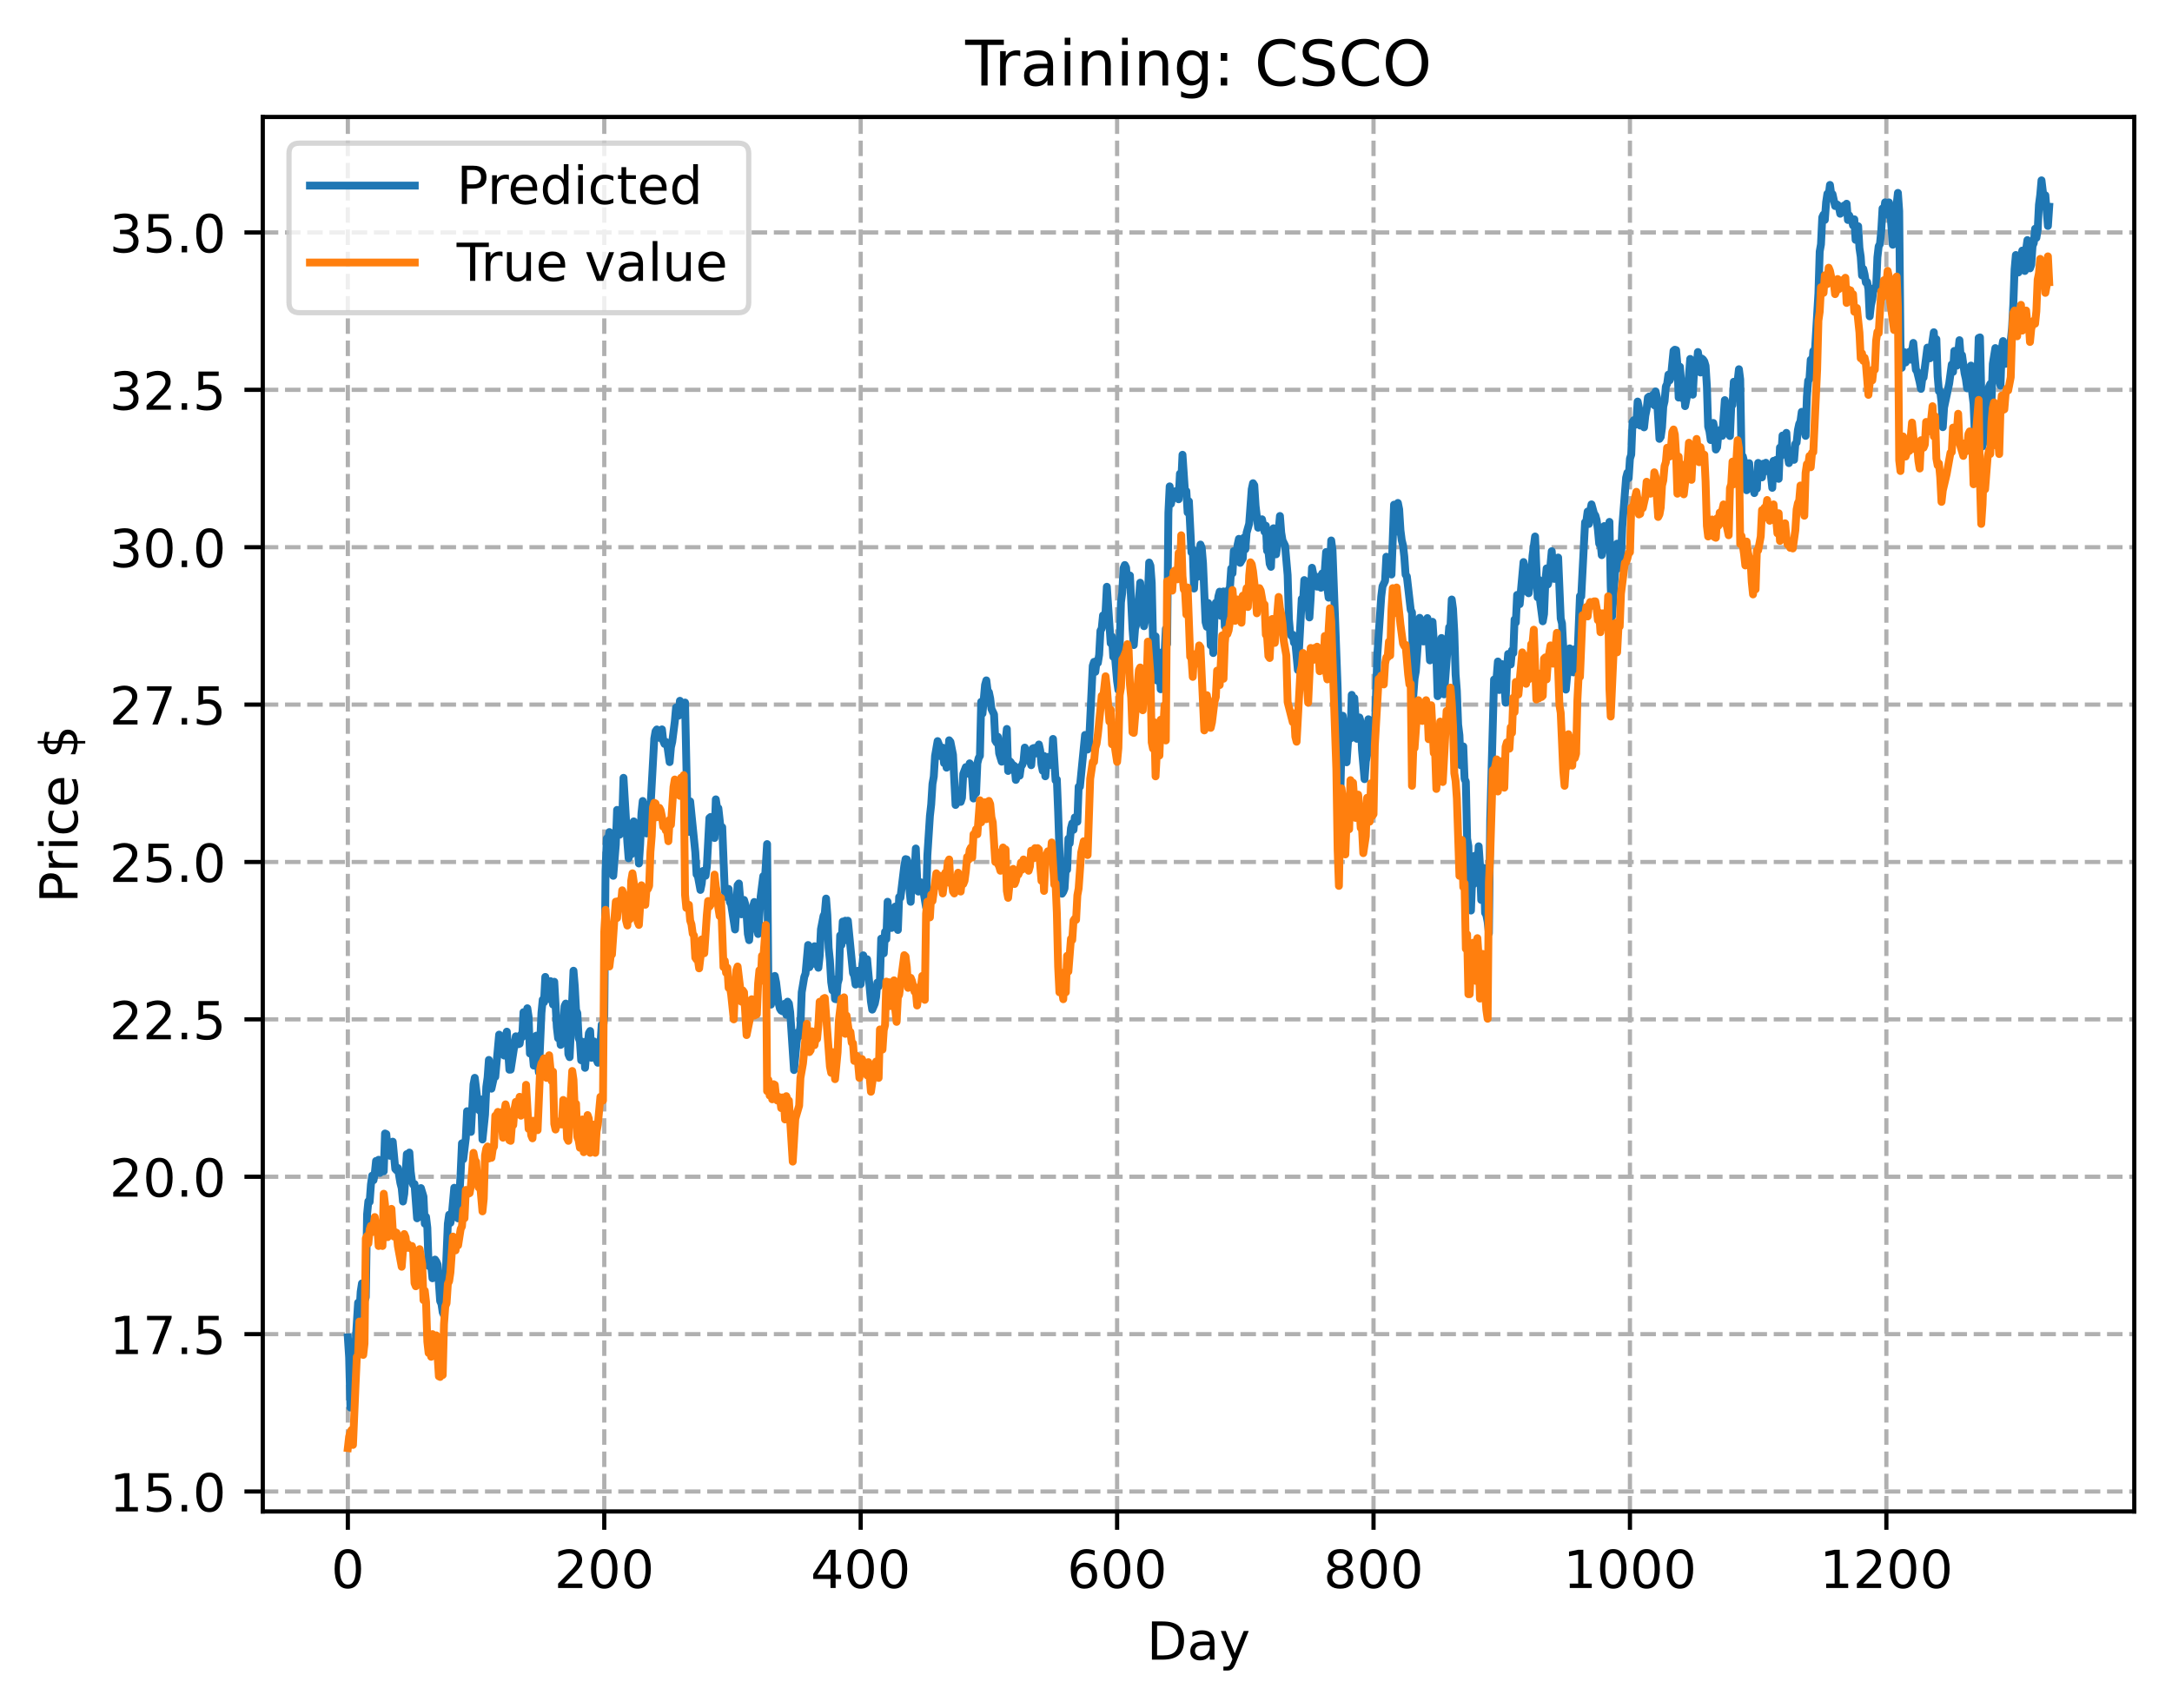 <?xml version="1.0" encoding="utf-8" standalone="no"?>
<!DOCTYPE svg PUBLIC "-//W3C//DTD SVG 1.1//EN"
  "http://www.w3.org/Graphics/SVG/1.1/DTD/svg11.dtd">
<!-- Created with matplotlib (https://matplotlib.org/) -->
<svg height="325.986pt" version="1.1" viewBox="0 0 414.464 325.986" width="414.464pt" xmlns="http://www.w3.org/2000/svg" xmlns:xlink="http://www.w3.org/1999/xlink">
 <defs>
  <style type="text/css">
*{stroke-linecap:butt;stroke-linejoin:round;}
  </style>
 </defs>
 <g id="figure_1">
  <g id="patch_1">
   <path d="M 0 325.986 
L 414.464 325.986 
L 414.464 0 
L 0 0 
z
" style="fill:#ffffff;"/>
  </g>
  <g id="axes_1">
   <g id="patch_2">
    <path d="M 50.144 288.43 
L 407.264 288.43 
L 407.264 22.318 
L 50.144 22.318 
z
" style="fill:#ffffff;"/>
   </g>
   <g id="matplotlib.axis_1">
    <g id="xtick_1">
     <g id="line2d_1">
      <path clip-path="url(#p99283601c3)" d="M 66.376 288.43 
L 66.376 22.318 
" style="fill:none;stroke:#b0b0b0;stroke-dasharray:2.96,1.28;stroke-dashoffset:0;stroke-width:0.8;"/>
     </g>
     <g id="line2d_2">
      <defs>
       <path d="M 0 0 
L 0 3.5 
" id="mf1687abbf9" style="stroke:#000000;stroke-width:0.8;"/>
      </defs>
      <g>
       <use style="stroke:#000000;stroke-width:0.8;" x="66.376" xlink:href="#mf1687abbf9" y="288.43"/>
      </g>
     </g>
     <g id="text_1">
      <!-- 0 -->
      <defs>
       <path d="M 31.781 66.406 
Q 24.172 66.406 20.328 58.906 
Q 16.5 51.422 16.5 36.375 
Q 16.5 21.391 20.328 13.891 
Q 24.172 6.391 31.781 6.391 
Q 39.453 6.391 43.281 13.891 
Q 47.125 21.391 47.125 36.375 
Q 47.125 51.422 43.281 58.906 
Q 39.453 66.406 31.781 66.406 
z
M 31.781 74.219 
Q 44.047 74.219 50.516 64.516 
Q 56.984 54.828 56.984 36.375 
Q 56.984 17.969 50.516 8.266 
Q 44.047 -1.422 31.781 -1.422 
Q 19.531 -1.422 13.062 8.266 
Q 6.594 17.969 6.594 36.375 
Q 6.594 54.828 13.062 64.516 
Q 19.531 74.219 31.781 74.219 
z
" id="DejaVuSans-48"/>
      </defs>
      <g transform="translate(63.195 303.029)scale(0.1 -0.1)">
       <use xlink:href="#DejaVuSans-48"/>
      </g>
     </g>
    </g>
    <g id="xtick_2">
     <g id="line2d_3">
      <path clip-path="url(#p99283601c3)" d="M 115.307 288.43 
L 115.307 22.318 
" style="fill:none;stroke:#b0b0b0;stroke-dasharray:2.96,1.28;stroke-dashoffset:0;stroke-width:0.8;"/>
     </g>
     <g id="line2d_4">
      <g>
       <use style="stroke:#000000;stroke-width:0.8;" x="115.307" xlink:href="#mf1687abbf9" y="288.43"/>
      </g>
     </g>
     <g id="text_2">
      <!-- 200 -->
      <defs>
       <path d="M 19.188 8.297 
L 53.609 8.297 
L 53.609 0 
L 7.328 0 
L 7.328 8.297 
Q 12.938 14.109 22.625 23.891 
Q 32.328 33.688 34.812 36.531 
Q 39.547 41.844 41.422 45.531 
Q 43.312 49.219 43.312 52.781 
Q 43.312 58.594 39.234 62.25 
Q 35.156 65.922 28.609 65.922 
Q 23.969 65.922 18.812 64.312 
Q 13.672 62.703 7.812 59.422 
L 7.812 69.391 
Q 13.766 71.781 18.938 73 
Q 24.125 74.219 28.422 74.219 
Q 39.75 74.219 46.484 68.547 
Q 53.219 62.891 53.219 53.422 
Q 53.219 48.922 51.531 44.891 
Q 49.859 40.875 45.406 35.406 
Q 44.188 33.984 37.641 27.219 
Q 31.109 20.453 19.188 8.297 
z
" id="DejaVuSans-50"/>
      </defs>
      <g transform="translate(105.763 303.029)scale(0.1 -0.1)">
       <use xlink:href="#DejaVuSans-50"/>
       <use x="63.623" xlink:href="#DejaVuSans-48"/>
       <use x="127.246" xlink:href="#DejaVuSans-48"/>
      </g>
     </g>
    </g>
    <g id="xtick_3">
     <g id="line2d_5">
      <path clip-path="url(#p99283601c3)" d="M 164.238 288.43 
L 164.238 22.318 
" style="fill:none;stroke:#b0b0b0;stroke-dasharray:2.96,1.28;stroke-dashoffset:0;stroke-width:0.8;"/>
     </g>
     <g id="line2d_6">
      <g>
       <use style="stroke:#000000;stroke-width:0.8;" x="164.238" xlink:href="#mf1687abbf9" y="288.43"/>
      </g>
     </g>
     <g id="text_3">
      <!-- 400 -->
      <defs>
       <path d="M 37.797 64.312 
L 12.891 25.391 
L 37.797 25.391 
z
M 35.203 72.906 
L 47.609 72.906 
L 47.609 25.391 
L 58.016 25.391 
L 58.016 17.188 
L 47.609 17.188 
L 47.609 0 
L 37.797 0 
L 37.797 17.188 
L 4.891 17.188 
L 4.891 26.703 
z
" id="DejaVuSans-52"/>
      </defs>
      <g transform="translate(154.694 303.029)scale(0.1 -0.1)">
       <use xlink:href="#DejaVuSans-52"/>
       <use x="63.623" xlink:href="#DejaVuSans-48"/>
       <use x="127.246" xlink:href="#DejaVuSans-48"/>
      </g>
     </g>
    </g>
    <g id="xtick_4">
     <g id="line2d_7">
      <path clip-path="url(#p99283601c3)" d="M 213.168 288.43 
L 213.168 22.318 
" style="fill:none;stroke:#b0b0b0;stroke-dasharray:2.96,1.28;stroke-dashoffset:0;stroke-width:0.8;"/>
     </g>
     <g id="line2d_8">
      <g>
       <use style="stroke:#000000;stroke-width:0.8;" x="213.168" xlink:href="#mf1687abbf9" y="288.43"/>
      </g>
     </g>
     <g id="text_4">
      <!-- 600 -->
      <defs>
       <path d="M 33.016 40.375 
Q 26.375 40.375 22.484 35.828 
Q 18.609 31.297 18.609 23.391 
Q 18.609 15.531 22.484 10.953 
Q 26.375 6.391 33.016 6.391 
Q 39.656 6.391 43.531 10.953 
Q 47.406 15.531 47.406 23.391 
Q 47.406 31.297 43.531 35.828 
Q 39.656 40.375 33.016 40.375 
z
M 52.594 71.297 
L 52.594 62.312 
Q 48.875 64.062 45.094 64.984 
Q 41.312 65.922 37.594 65.922 
Q 27.828 65.922 22.672 59.328 
Q 17.531 52.734 16.797 39.406 
Q 19.672 43.656 24.016 45.922 
Q 28.375 48.188 33.594 48.188 
Q 44.578 48.188 50.953 41.516 
Q 57.328 34.859 57.328 23.391 
Q 57.328 12.156 50.688 5.359 
Q 44.047 -1.422 33.016 -1.422 
Q 20.359 -1.422 13.672 8.266 
Q 6.984 17.969 6.984 36.375 
Q 6.984 53.656 15.188 63.938 
Q 23.391 74.219 37.203 74.219 
Q 40.922 74.219 44.703 73.484 
Q 48.484 72.75 52.594 71.297 
z
" id="DejaVuSans-54"/>
      </defs>
      <g transform="translate(203.625 303.029)scale(0.1 -0.1)">
       <use xlink:href="#DejaVuSans-54"/>
       <use x="63.623" xlink:href="#DejaVuSans-48"/>
       <use x="127.246" xlink:href="#DejaVuSans-48"/>
      </g>
     </g>
    </g>
    <g id="xtick_5">
     <g id="line2d_9">
      <path clip-path="url(#p99283601c3)" d="M 262.099 288.43 
L 262.099 22.318 
" style="fill:none;stroke:#b0b0b0;stroke-dasharray:2.96,1.28;stroke-dashoffset:0;stroke-width:0.8;"/>
     </g>
     <g id="line2d_10">
      <g>
       <use style="stroke:#000000;stroke-width:0.8;" x="262.099" xlink:href="#mf1687abbf9" y="288.43"/>
      </g>
     </g>
     <g id="text_5">
      <!-- 800 -->
      <defs>
       <path d="M 31.781 34.625 
Q 24.75 34.625 20.719 30.859 
Q 16.703 27.094 16.703 20.516 
Q 16.703 13.922 20.719 10.156 
Q 24.75 6.391 31.781 6.391 
Q 38.812 6.391 42.859 10.172 
Q 46.922 13.969 46.922 20.516 
Q 46.922 27.094 42.891 30.859 
Q 38.875 34.625 31.781 34.625 
z
M 21.922 38.812 
Q 15.578 40.375 12.031 44.719 
Q 8.5 49.078 8.5 55.328 
Q 8.5 64.062 14.719 69.141 
Q 20.953 74.219 31.781 74.219 
Q 42.672 74.219 48.875 69.141 
Q 55.078 64.062 55.078 55.328 
Q 55.078 49.078 51.531 44.719 
Q 48 40.375 41.703 38.812 
Q 48.828 37.156 52.797 32.312 
Q 56.781 27.484 56.781 20.516 
Q 56.781 9.906 50.312 4.234 
Q 43.844 -1.422 31.781 -1.422 
Q 19.734 -1.422 13.25 4.234 
Q 6.781 9.906 6.781 20.516 
Q 6.781 27.484 10.781 32.312 
Q 14.797 37.156 21.922 38.812 
z
M 18.312 54.391 
Q 18.312 48.734 21.844 45.562 
Q 25.391 42.391 31.781 42.391 
Q 38.141 42.391 41.719 45.562 
Q 45.312 48.734 45.312 54.391 
Q 45.312 60.062 41.719 63.234 
Q 38.141 66.406 31.781 66.406 
Q 25.391 66.406 21.844 63.234 
Q 18.312 60.062 18.312 54.391 
z
" id="DejaVuSans-56"/>
      </defs>
      <g transform="translate(252.555 303.029)scale(0.1 -0.1)">
       <use xlink:href="#DejaVuSans-56"/>
       <use x="63.623" xlink:href="#DejaVuSans-48"/>
       <use x="127.246" xlink:href="#DejaVuSans-48"/>
      </g>
     </g>
    </g>
    <g id="xtick_6">
     <g id="line2d_11">
      <path clip-path="url(#p99283601c3)" d="M 311.029 288.43 
L 311.029 22.318 
" style="fill:none;stroke:#b0b0b0;stroke-dasharray:2.96,1.28;stroke-dashoffset:0;stroke-width:0.8;"/>
     </g>
     <g id="line2d_12">
      <g>
       <use style="stroke:#000000;stroke-width:0.8;" x="311.029" xlink:href="#mf1687abbf9" y="288.43"/>
      </g>
     </g>
     <g id="text_6">
      <!-- 1000 -->
      <defs>
       <path d="M 12.406 8.297 
L 28.516 8.297 
L 28.516 63.922 
L 10.984 60.406 
L 10.984 69.391 
L 28.422 72.906 
L 38.281 72.906 
L 38.281 8.297 
L 54.391 8.297 
L 54.391 0 
L 12.406 0 
z
" id="DejaVuSans-49"/>
      </defs>
      <g transform="translate(298.304 303.029)scale(0.1 -0.1)">
       <use xlink:href="#DejaVuSans-49"/>
       <use x="63.623" xlink:href="#DejaVuSans-48"/>
       <use x="127.246" xlink:href="#DejaVuSans-48"/>
       <use x="190.869" xlink:href="#DejaVuSans-48"/>
      </g>
     </g>
    </g>
    <g id="xtick_7">
     <g id="line2d_13">
      <path clip-path="url(#p99283601c3)" d="M 359.96 288.43 
L 359.96 22.318 
" style="fill:none;stroke:#b0b0b0;stroke-dasharray:2.96,1.28;stroke-dashoffset:0;stroke-width:0.8;"/>
     </g>
     <g id="line2d_14">
      <g>
       <use style="stroke:#000000;stroke-width:0.8;" x="359.96" xlink:href="#mf1687abbf9" y="288.43"/>
      </g>
     </g>
     <g id="text_7">
      <!-- 1200 -->
      <g transform="translate(347.235 303.029)scale(0.1 -0.1)">
       <use xlink:href="#DejaVuSans-49"/>
       <use x="63.623" xlink:href="#DejaVuSans-50"/>
       <use x="127.246" xlink:href="#DejaVuSans-48"/>
       <use x="190.869" xlink:href="#DejaVuSans-48"/>
      </g>
     </g>
    </g>
    <g id="text_8">
     <!-- Day -->
     <defs>
      <path d="M 19.672 64.797 
L 19.672 8.109 
L 31.594 8.109 
Q 46.688 8.109 53.688 14.938 
Q 60.688 21.781 60.688 36.531 
Q 60.688 51.172 53.688 57.984 
Q 46.688 64.797 31.594 64.797 
z
M 9.812 72.906 
L 30.078 72.906 
Q 51.266 72.906 61.172 64.094 
Q 71.094 55.281 71.094 36.531 
Q 71.094 17.672 61.125 8.828 
Q 51.172 0 30.078 0 
L 9.812 0 
z
" id="DejaVuSans-68"/>
      <path d="M 34.281 27.484 
Q 23.391 27.484 19.188 25 
Q 14.984 22.516 14.984 16.5 
Q 14.984 11.719 18.141 8.906 
Q 21.297 6.109 26.703 6.109 
Q 34.188 6.109 38.703 11.406 
Q 43.219 16.703 43.219 25.484 
L 43.219 27.484 
z
M 52.203 31.203 
L 52.203 0 
L 43.219 0 
L 43.219 8.297 
Q 40.141 3.328 35.547 0.953 
Q 30.953 -1.422 24.312 -1.422 
Q 15.922 -1.422 10.953 3.297 
Q 6 8.016 6 15.922 
Q 6 25.141 12.172 29.828 
Q 18.359 34.516 30.609 34.516 
L 43.219 34.516 
L 43.219 35.406 
Q 43.219 41.609 39.141 45 
Q 35.062 48.391 27.688 48.391 
Q 23 48.391 18.547 47.266 
Q 14.109 46.141 10.016 43.891 
L 10.016 52.203 
Q 14.938 54.109 19.578 55.047 
Q 24.219 56 28.609 56 
Q 40.484 56 46.344 49.844 
Q 52.203 43.703 52.203 31.203 
z
" id="DejaVuSans-97"/>
      <path d="M 32.172 -5.078 
Q 28.375 -14.844 24.75 -17.812 
Q 21.141 -20.797 15.094 -20.797 
L 7.906 -20.797 
L 7.906 -13.281 
L 13.188 -13.281 
Q 16.891 -13.281 18.938 -11.516 
Q 21 -9.766 23.484 -3.219 
L 25.094 0.875 
L 2.984 54.688 
L 12.5 54.688 
L 29.594 11.922 
L 46.688 54.688 
L 56.203 54.688 
z
" id="DejaVuSans-121"/>
     </defs>
     <g transform="translate(218.83 316.707)scale(0.1 -0.1)">
      <use xlink:href="#DejaVuSans-68"/>
      <use x="77.002" xlink:href="#DejaVuSans-97"/>
      <use x="138.281" xlink:href="#DejaVuSans-121"/>
     </g>
    </g>
   </g>
   <g id="matplotlib.axis_2">
    <g id="ytick_1">
     <g id="line2d_15">
      <path clip-path="url(#p99283601c3)" d="M 50.144 284.623 
L 407.264 284.623 
" style="fill:none;stroke:#b0b0b0;stroke-dasharray:2.96,1.28;stroke-dashoffset:0;stroke-width:0.8;"/>
     </g>
     <g id="line2d_16">
      <defs>
       <path d="M 0 0 
L -3.5 0 
" id="md7b566c3ac" style="stroke:#000000;stroke-width:0.8;"/>
      </defs>
      <g>
       <use style="stroke:#000000;stroke-width:0.8;" x="50.144" xlink:href="#md7b566c3ac" y="284.623"/>
      </g>
     </g>
     <g id="text_9">
      <!-- 15.0 -->
      <defs>
       <path d="M 10.797 72.906 
L 49.516 72.906 
L 49.516 64.594 
L 19.828 64.594 
L 19.828 46.734 
Q 21.969 47.469 24.109 47.828 
Q 26.266 48.188 28.422 48.188 
Q 40.625 48.188 47.75 41.5 
Q 54.891 34.812 54.891 23.391 
Q 54.891 11.625 47.562 5.094 
Q 40.234 -1.422 26.906 -1.422 
Q 22.312 -1.422 17.547 -0.641 
Q 12.797 0.141 7.719 1.703 
L 7.719 11.625 
Q 12.109 9.234 16.797 8.062 
Q 21.484 6.891 26.703 6.891 
Q 35.156 6.891 40.078 11.328 
Q 45.016 15.766 45.016 23.391 
Q 45.016 31 40.078 35.438 
Q 35.156 39.891 26.703 39.891 
Q 22.75 39.891 18.812 39.016 
Q 14.891 38.141 10.797 36.281 
z
" id="DejaVuSans-53"/>
       <path d="M 10.688 12.406 
L 21 12.406 
L 21 0 
L 10.688 0 
z
" id="DejaVuSans-46"/>
      </defs>
      <g transform="translate(20.878 288.423)scale(0.1 -0.1)">
       <use xlink:href="#DejaVuSans-49"/>
       <use x="63.623" xlink:href="#DejaVuSans-53"/>
       <use x="127.246" xlink:href="#DejaVuSans-46"/>
       <use x="159.033" xlink:href="#DejaVuSans-48"/>
      </g>
     </g>
    </g>
    <g id="ytick_2">
     <g id="line2d_17">
      <path clip-path="url(#p99283601c3)" d="M 50.144 254.59 
L 407.264 254.59 
" style="fill:none;stroke:#b0b0b0;stroke-dasharray:2.96,1.28;stroke-dashoffset:0;stroke-width:0.8;"/>
     </g>
     <g id="line2d_18">
      <g>
       <use style="stroke:#000000;stroke-width:0.8;" x="50.144" xlink:href="#md7b566c3ac" y="254.59"/>
      </g>
     </g>
     <g id="text_10">
      <!-- 17.5 -->
      <defs>
       <path d="M 8.203 72.906 
L 55.078 72.906 
L 55.078 68.703 
L 28.609 0 
L 18.312 0 
L 43.219 64.594 
L 8.203 64.594 
z
" id="DejaVuSans-55"/>
      </defs>
      <g transform="translate(20.878 258.389)scale(0.1 -0.1)">
       <use xlink:href="#DejaVuSans-49"/>
       <use x="63.623" xlink:href="#DejaVuSans-55"/>
       <use x="127.246" xlink:href="#DejaVuSans-46"/>
       <use x="159.033" xlink:href="#DejaVuSans-53"/>
      </g>
     </g>
    </g>
    <g id="ytick_3">
     <g id="line2d_19">
      <path clip-path="url(#p99283601c3)" d="M 50.144 224.557 
L 407.264 224.557 
" style="fill:none;stroke:#b0b0b0;stroke-dasharray:2.96,1.28;stroke-dashoffset:0;stroke-width:0.8;"/>
     </g>
     <g id="line2d_20">
      <g>
       <use style="stroke:#000000;stroke-width:0.8;" x="50.144" xlink:href="#md7b566c3ac" y="224.557"/>
      </g>
     </g>
     <g id="text_11">
      <!-- 20.0 -->
      <g transform="translate(20.878 228.356)scale(0.1 -0.1)">
       <use xlink:href="#DejaVuSans-50"/>
       <use x="63.623" xlink:href="#DejaVuSans-48"/>
       <use x="127.246" xlink:href="#DejaVuSans-46"/>
       <use x="159.033" xlink:href="#DejaVuSans-48"/>
      </g>
     </g>
    </g>
    <g id="ytick_4">
     <g id="line2d_21">
      <path clip-path="url(#p99283601c3)" d="M 50.144 194.523 
L 407.264 194.523 
" style="fill:none;stroke:#b0b0b0;stroke-dasharray:2.96,1.28;stroke-dashoffset:0;stroke-width:0.8;"/>
     </g>
     <g id="line2d_22">
      <g>
       <use style="stroke:#000000;stroke-width:0.8;" x="50.144" xlink:href="#md7b566c3ac" y="194.523"/>
      </g>
     </g>
     <g id="text_12">
      <!-- 22.5 -->
      <g transform="translate(20.878 198.322)scale(0.1 -0.1)">
       <use xlink:href="#DejaVuSans-50"/>
       <use x="63.623" xlink:href="#DejaVuSans-50"/>
       <use x="127.246" xlink:href="#DejaVuSans-46"/>
       <use x="159.033" xlink:href="#DejaVuSans-53"/>
      </g>
     </g>
    </g>
    <g id="ytick_5">
     <g id="line2d_23">
      <path clip-path="url(#p99283601c3)" d="M 50.144 164.49 
L 407.264 164.49 
" style="fill:none;stroke:#b0b0b0;stroke-dasharray:2.96,1.28;stroke-dashoffset:0;stroke-width:0.8;"/>
     </g>
     <g id="line2d_24">
      <g>
       <use style="stroke:#000000;stroke-width:0.8;" x="50.144" xlink:href="#md7b566c3ac" y="164.49"/>
      </g>
     </g>
     <g id="text_13">
      <!-- 25.0 -->
      <g transform="translate(20.878 168.289)scale(0.1 -0.1)">
       <use xlink:href="#DejaVuSans-50"/>
       <use x="63.623" xlink:href="#DejaVuSans-53"/>
       <use x="127.246" xlink:href="#DejaVuSans-46"/>
       <use x="159.033" xlink:href="#DejaVuSans-48"/>
      </g>
     </g>
    </g>
    <g id="ytick_6">
     <g id="line2d_25">
      <path clip-path="url(#p99283601c3)" d="M 50.144 134.457 
L 407.264 134.457 
" style="fill:none;stroke:#b0b0b0;stroke-dasharray:2.96,1.28;stroke-dashoffset:0;stroke-width:0.8;"/>
     </g>
     <g id="line2d_26">
      <g>
       <use style="stroke:#000000;stroke-width:0.8;" x="50.144" xlink:href="#md7b566c3ac" y="134.457"/>
      </g>
     </g>
     <g id="text_14">
      <!-- 27.5 -->
      <g transform="translate(20.878 138.256)scale(0.1 -0.1)">
       <use xlink:href="#DejaVuSans-50"/>
       <use x="63.623" xlink:href="#DejaVuSans-55"/>
       <use x="127.246" xlink:href="#DejaVuSans-46"/>
       <use x="159.033" xlink:href="#DejaVuSans-53"/>
      </g>
     </g>
    </g>
    <g id="ytick_7">
     <g id="line2d_27">
      <path clip-path="url(#p99283601c3)" d="M 50.144 104.423 
L 407.264 104.423 
" style="fill:none;stroke:#b0b0b0;stroke-dasharray:2.96,1.28;stroke-dashoffset:0;stroke-width:0.8;"/>
     </g>
     <g id="line2d_28">
      <g>
       <use style="stroke:#000000;stroke-width:0.8;" x="50.144" xlink:href="#md7b566c3ac" y="104.423"/>
      </g>
     </g>
     <g id="text_15">
      <!-- 30.0 -->
      <defs>
       <path d="M 40.578 39.312 
Q 47.656 37.797 51.625 33 
Q 55.609 28.219 55.609 21.188 
Q 55.609 10.406 48.188 4.484 
Q 40.766 -1.422 27.094 -1.422 
Q 22.516 -1.422 17.656 -0.516 
Q 12.797 0.391 7.625 2.203 
L 7.625 11.719 
Q 11.719 9.328 16.594 8.109 
Q 21.484 6.891 26.812 6.891 
Q 36.078 6.891 40.938 10.547 
Q 45.797 14.203 45.797 21.188 
Q 45.797 27.641 41.281 31.266 
Q 36.766 34.906 28.719 34.906 
L 20.219 34.906 
L 20.219 43.016 
L 29.109 43.016 
Q 36.375 43.016 40.234 45.922 
Q 44.094 48.828 44.094 54.297 
Q 44.094 59.906 40.109 62.906 
Q 36.141 65.922 28.719 65.922 
Q 24.656 65.922 20.016 65.031 
Q 15.375 64.156 9.812 62.312 
L 9.812 71.094 
Q 15.438 72.656 20.344 73.438 
Q 25.25 74.219 29.594 74.219 
Q 40.828 74.219 47.359 69.109 
Q 53.906 64.016 53.906 55.328 
Q 53.906 49.266 50.438 45.094 
Q 46.969 40.922 40.578 39.312 
z
" id="DejaVuSans-51"/>
      </defs>
      <g transform="translate(20.878 108.222)scale(0.1 -0.1)">
       <use xlink:href="#DejaVuSans-51"/>
       <use x="63.623" xlink:href="#DejaVuSans-48"/>
       <use x="127.246" xlink:href="#DejaVuSans-46"/>
       <use x="159.033" xlink:href="#DejaVuSans-48"/>
      </g>
     </g>
    </g>
    <g id="ytick_8">
     <g id="line2d_29">
      <path clip-path="url(#p99283601c3)" d="M 50.144 74.39 
L 407.264 74.39 
" style="fill:none;stroke:#b0b0b0;stroke-dasharray:2.96,1.28;stroke-dashoffset:0;stroke-width:0.8;"/>
     </g>
     <g id="line2d_30">
      <g>
       <use style="stroke:#000000;stroke-width:0.8;" x="50.144" xlink:href="#md7b566c3ac" y="74.39"/>
      </g>
     </g>
     <g id="text_16">
      <!-- 32.5 -->
      <g transform="translate(20.878 78.189)scale(0.1 -0.1)">
       <use xlink:href="#DejaVuSans-51"/>
       <use x="63.623" xlink:href="#DejaVuSans-50"/>
       <use x="127.246" xlink:href="#DejaVuSans-46"/>
       <use x="159.033" xlink:href="#DejaVuSans-53"/>
      </g>
     </g>
    </g>
    <g id="ytick_9">
     <g id="line2d_31">
      <path clip-path="url(#p99283601c3)" d="M 50.144 44.357 
L 407.264 44.357 
" style="fill:none;stroke:#b0b0b0;stroke-dasharray:2.96,1.28;stroke-dashoffset:0;stroke-width:0.8;"/>
     </g>
     <g id="line2d_32">
      <g>
       <use style="stroke:#000000;stroke-width:0.8;" x="50.144" xlink:href="#md7b566c3ac" y="44.357"/>
      </g>
     </g>
     <g id="text_17">
      <!-- 35.0 -->
      <g transform="translate(20.878 48.156)scale(0.1 -0.1)">
       <use xlink:href="#DejaVuSans-51"/>
       <use x="63.623" xlink:href="#DejaVuSans-53"/>
       <use x="127.246" xlink:href="#DejaVuSans-46"/>
       <use x="159.033" xlink:href="#DejaVuSans-48"/>
      </g>
     </g>
    </g>
    <g id="text_18">
     <!-- Price $ -->
     <defs>
      <path d="M 19.672 64.797 
L 19.672 37.406 
L 32.078 37.406 
Q 38.969 37.406 42.719 40.969 
Q 46.484 44.531 46.484 51.125 
Q 46.484 57.672 42.719 61.234 
Q 38.969 64.797 32.078 64.797 
z
M 9.812 72.906 
L 32.078 72.906 
Q 44.344 72.906 50.609 67.359 
Q 56.891 61.812 56.891 51.125 
Q 56.891 40.328 50.609 34.812 
Q 44.344 29.297 32.078 29.297 
L 19.672 29.297 
L 19.672 0 
L 9.812 0 
z
" id="DejaVuSans-80"/>
      <path d="M 41.109 46.297 
Q 39.594 47.172 37.812 47.578 
Q 36.031 48 33.891 48 
Q 26.266 48 22.188 43.047 
Q 18.109 38.094 18.109 28.812 
L 18.109 0 
L 9.078 0 
L 9.078 54.688 
L 18.109 54.688 
L 18.109 46.188 
Q 20.953 51.172 25.484 53.578 
Q 30.031 56 36.531 56 
Q 37.453 56 38.578 55.875 
Q 39.703 55.766 41.062 55.516 
z
" id="DejaVuSans-114"/>
      <path d="M 9.422 54.688 
L 18.406 54.688 
L 18.406 0 
L 9.422 0 
z
M 9.422 75.984 
L 18.406 75.984 
L 18.406 64.594 
L 9.422 64.594 
z
" id="DejaVuSans-105"/>
      <path d="M 48.781 52.594 
L 48.781 44.188 
Q 44.969 46.297 41.141 47.344 
Q 37.312 48.391 33.406 48.391 
Q 24.656 48.391 19.812 42.844 
Q 14.984 37.312 14.984 27.297 
Q 14.984 17.281 19.812 11.734 
Q 24.656 6.203 33.406 6.203 
Q 37.312 6.203 41.141 7.25 
Q 44.969 8.297 48.781 10.406 
L 48.781 2.094 
Q 45.016 0.344 40.984 -0.531 
Q 36.969 -1.422 32.422 -1.422 
Q 20.062 -1.422 12.781 6.344 
Q 5.516 14.109 5.516 27.297 
Q 5.516 40.672 12.859 48.328 
Q 20.219 56 33.016 56 
Q 37.156 56 41.109 55.141 
Q 45.062 54.297 48.781 52.594 
z
" id="DejaVuSans-99"/>
      <path d="M 56.203 29.594 
L 56.203 25.203 
L 14.891 25.203 
Q 15.484 15.922 20.484 11.062 
Q 25.484 6.203 34.422 6.203 
Q 39.594 6.203 44.453 7.469 
Q 49.312 8.734 54.109 11.281 
L 54.109 2.781 
Q 49.266 0.734 44.188 -0.344 
Q 39.109 -1.422 33.891 -1.422 
Q 20.797 -1.422 13.156 6.188 
Q 5.516 13.812 5.516 26.812 
Q 5.516 40.234 12.766 48.109 
Q 20.016 56 32.328 56 
Q 43.359 56 49.781 48.891 
Q 56.203 41.797 56.203 29.594 
z
M 47.219 32.234 
Q 47.125 39.594 43.094 43.984 
Q 39.062 48.391 32.422 48.391 
Q 24.906 48.391 20.391 44.141 
Q 15.875 39.891 15.188 32.172 
z
" id="DejaVuSans-101"/>
      <path id="DejaVuSans-32"/>
      <path d="M 33.797 -14.703 
L 28.906 -14.703 
L 28.859 0 
Q 23.734 0.094 18.609 1.188 
Q 13.484 2.297 8.297 4.5 
L 8.297 13.281 
Q 13.281 10.156 18.375 8.562 
Q 23.484 6.984 28.906 6.938 
L 28.906 29.203 
Q 18.109 30.953 13.203 35.156 
Q 8.297 39.359 8.297 46.688 
Q 8.297 54.641 13.625 59.219 
Q 18.953 63.812 28.906 64.5 
L 28.906 75.984 
L 33.797 75.984 
L 33.797 64.656 
Q 38.328 64.453 42.578 63.688 
Q 46.828 62.938 50.875 61.625 
L 50.875 53.078 
Q 46.828 55.125 42.547 56.25 
Q 38.281 57.375 33.797 57.562 
L 33.797 36.719 
Q 44.875 35.016 50.094 30.609 
Q 55.328 26.219 55.328 18.609 
Q 55.328 10.359 49.781 5.594 
Q 44.234 0.828 33.797 0.094 
z
M 28.906 37.594 
L 28.906 57.625 
Q 23.25 56.984 20.266 54.391 
Q 17.281 51.812 17.281 47.516 
Q 17.281 43.312 20.031 40.969 
Q 22.797 38.625 28.906 37.594 
z
M 33.797 28.219 
L 33.797 7.078 
Q 39.984 7.906 43.141 10.594 
Q 46.297 13.281 46.297 17.672 
Q 46.297 21.969 43.281 24.5 
Q 40.281 27.047 33.797 28.219 
z
" id="DejaVuSans-36"/>
     </defs>
     <g transform="translate(14.798 172.342)rotate(-90)scale(0.1 -0.1)">
      <use xlink:href="#DejaVuSans-80"/>
      <use x="58.553" xlink:href="#DejaVuSans-114"/>
      <use x="99.666" xlink:href="#DejaVuSans-105"/>
      <use x="127.449" xlink:href="#DejaVuSans-99"/>
      <use x="182.43" xlink:href="#DejaVuSans-101"/>
      <use x="243.953" xlink:href="#DejaVuSans-32"/>
      <use x="275.74" xlink:href="#DejaVuSans-36"/>
     </g>
    </g>
   </g>
   <g id="line2d_33">
    <path clip-path="url(#p99283601c3)" d="M 66.376 255.203 
L 66.621 259.002 
L 66.866 268.605 
L 67.11 263.107 
L 67.355 262.716 
L 67.6 264.644 
L 67.844 256.342 
L 68.334 248.588 
L 68.578 250.74 
L 68.823 246.514 
L 69.068 244.907 
L 69.312 245.935 
L 69.557 248.253 
L 69.802 247.547 
L 70.046 231.741 
L 70.291 229.231 
L 70.536 229.354 
L 70.78 226.057 
L 71.025 224.339 
L 71.27 225.225 
L 71.514 223.952 
L 71.759 221.54 
L 72.003 223.14 
L 72.248 221.319 
L 72.493 223.835 
L 72.737 222.82 
L 72.982 222.337 
L 73.227 223.52 
L 73.471 216.302 
L 73.716 216.414 
L 73.961 219.288 
L 74.205 220.302 
L 74.45 220.567 
L 74.939 217.864 
L 75.429 223.064 
L 75.673 223.327 
L 75.918 222.881 
L 76.407 225.788 
L 76.652 226.721 
L 76.897 229.282 
L 77.141 227.82 
L 77.631 220.234 
L 77.875 220.581 
L 78.12 219.938 
L 78.364 223.519 
L 78.609 225.386 
L 78.854 226.072 
L 79.098 225.943 
L 79.588 232.488 
L 79.832 232.294 
L 80.322 226.719 
L 80.811 228.345 
L 81.056 233.521 
L 81.3 232.209 
L 81.545 234.306 
L 81.79 241.577 
L 82.034 240.651 
L 82.279 241.486 
L 82.524 243.93 
L 83.013 240.366 
L 83.258 240.726 
L 83.502 241.304 
L 83.991 248.291 
L 84.236 248.801 
L 84.481 250.438 
L 84.725 250.977 
L 85.459 233.517 
L 85.704 231.798 
L 85.949 233.354 
L 86.193 232.078 
L 86.683 226.659 
L 87.172 231.449 
L 87.417 232.508 
L 87.906 223.72 
L 88.151 218.173 
L 88.395 221.227 
L 88.885 217.197 
L 89.129 212.048 
L 89.374 214.615 
L 89.619 214.362 
L 89.863 216.007 
L 90.352 206.936 
L 90.597 205.681 
L 91.331 211.752 
L 91.576 211.995 
L 91.82 209.811 
L 92.065 217.449 
L 92.554 212.737 
L 92.799 207.402 
L 93.044 205.636 
L 93.288 202.263 
L 93.778 207.752 
L 94.267 205.515 
L 94.512 205.489 
L 95.246 197.434 
L 95.49 199.408 
L 95.735 200.205 
L 95.979 199.009 
L 96.224 201.436 
L 96.469 197.687 
L 96.713 196.868 
L 97.203 204.132 
L 97.447 204.118 
L 98.426 197.759 
L 98.915 199.263 
L 99.16 199.176 
L 99.405 197.454 
L 99.649 197.901 
L 99.894 193.151 
L 100.139 195.992 
L 100.383 197.091 
L 100.628 192.403 
L 100.873 194.056 
L 101.117 201.04 
L 101.362 199.504 
L 101.607 200.656 
L 101.851 203.345 
L 102.34 197.633 
L 102.585 202.417 
L 102.83 204.637 
L 103.319 193.304 
L 103.564 190.762 
L 103.808 191.27 
L 104.053 186.421 
L 104.298 190.346 
L 104.542 188.792 
L 104.787 190.662 
L 105.032 187.223 
L 105.276 188.171 
L 105.521 191.7 
L 105.766 187.346 
L 106.255 196.049 
L 106.5 198.123 
L 106.744 197.078 
L 106.989 199.397 
L 107.234 197.29 
L 107.478 196.488 
L 107.723 191.994 
L 107.967 191.505 
L 108.212 194.828 
L 108.457 201.171 
L 108.701 201.737 
L 109.435 185.241 
L 109.68 188.198 
L 109.925 192.734 
L 110.169 193.328 
L 110.414 198.075 
L 110.659 198.686 
L 110.903 202.332 
L 111.393 198.828 
L 111.637 203.775 
L 111.882 200.722 
L 112.127 199.627 
L 112.371 197.16 
L 112.616 196.738 
L 112.861 201.861 
L 113.35 198.735 
L 113.839 202.237 
L 114.084 202.81 
L 114.573 199.347 
L 114.818 195.524 
L 115.062 196.184 
L 115.307 193.916 
L 115.552 166.146 
L 115.796 159.986 
L 116.041 160.337 
L 116.286 158.78 
L 116.53 165.041 
L 117.02 167.132 
L 117.509 161.209 
L 117.754 154.549 
L 117.998 158.411 
L 118.243 159.289 
L 118.732 156.378 
L 118.977 148.431 
L 119.711 160.686 
L 119.955 163.79 
L 120.2 160.843 
L 120.445 163.043 
L 120.689 158.321 
L 120.934 156.744 
L 121.179 157.47 
L 121.423 160.9 
L 121.668 161.235 
L 121.913 164.779 
L 122.157 161.098 
L 122.402 155.205 
L 122.647 152.852 
L 123.136 157.532 
L 123.381 159.052 
L 123.625 153.916 
L 123.87 153.437 
L 124.115 154.256 
L 124.849 140.937 
L 125.093 139.55 
L 125.338 139.202 
L 125.583 140.483 
L 125.827 140.805 
L 126.072 139.524 
L 126.316 139.188 
L 126.561 141.395 
L 126.806 141.968 
L 127.05 141.569 
L 127.295 141.992 
L 127.784 145.43 
L 128.029 142.598 
L 128.274 141.551 
L 128.763 137.707 
L 129.008 135.008 
L 129.497 136.571 
L 129.742 133.732 
L 129.986 136.252 
L 130.231 135.565 
L 130.476 136.141 
L 130.72 134.063 
L 131.21 156.854 
L 131.454 158.746 
L 131.699 152.926 
L 132.677 162.605 
L 132.922 166.862 
L 133.167 167.172 
L 133.656 169.824 
L 133.901 168.641 
L 134.145 166.2 
L 134.39 166.926 
L 134.635 167.12 
L 134.879 165.418 
L 135.369 156.099 
L 135.613 155.897 
L 135.858 155.994 
L 136.103 157.393 
L 136.347 159.916 
L 136.592 152.541 
L 136.837 154.157 
L 137.081 154.225 
L 137.571 158.677 
L 137.815 157.848 
L 138.304 169.981 
L 138.549 171.143 
L 138.794 169.988 
L 139.038 169.632 
L 139.283 172.15 
L 139.528 172.625 
L 140.262 177.371 
L 140.751 168.911 
L 140.996 168.593 
L 141.485 174.476 
L 141.974 171.732 
L 142.219 172.557 
L 142.464 174.495 
L 142.708 178.221 
L 142.953 179.408 
L 143.198 176.08 
L 143.442 175.895 
L 143.687 173.071 
L 143.931 172.125 
L 144.176 175.827 
L 144.665 178.236 
L 145.155 171.067 
L 145.644 167.19 
L 145.889 169.13 
L 146.378 161.072 
L 146.623 188.31 
L 146.867 190.841 
L 147.112 191.713 
L 147.357 190.132 
L 147.601 190.154 
L 147.846 186.233 
L 148.091 187.445 
L 148.58 191.438 
L 148.825 192.476 
L 149.069 192.845 
L 149.314 192.98 
L 149.559 192.697 
L 149.803 191.508 
L 150.048 193.657 
L 150.292 191.145 
L 150.537 191.486 
L 150.782 193.149 
L 151.516 204.194 
L 152.005 198.992 
L 152.25 196.996 
L 152.494 197.747 
L 152.739 195.814 
L 152.984 189.352 
L 153.473 186.423 
L 153.718 185.776 
L 154.207 180.334 
L 154.452 184.576 
L 154.696 183.8 
L 154.941 183.98 
L 155.43 180.563 
L 155.675 183.964 
L 155.919 183.955 
L 156.164 184.678 
L 156.409 182.431 
L 156.653 177.325 
L 157.143 174.786 
L 157.387 174.315 
L 157.632 171.47 
L 157.877 174.652 
L 158.121 180.896 
L 158.366 183.273 
L 158.611 187.409 
L 158.855 188.997 
L 159.1 186.886 
L 159.345 190.64 
L 159.589 190.694 
L 159.834 187.671 
L 160.079 186.791 
L 160.323 178.509 
L 160.568 180.33 
L 160.813 175.86 
L 161.057 177.049 
L 161.302 175.699 
L 161.546 179.428 
L 161.791 175.698 
L 162.77 185.706 
L 163.014 186.188 
L 163.259 187.888 
L 163.748 185.242 
L 163.993 186.032 
L 164.238 187.815 
L 164.727 182.3 
L 164.972 183.34 
L 165.216 183.101 
L 165.461 183.044 
L 166.195 191.124 
L 166.44 192.666 
L 166.929 191.518 
L 167.174 190.276 
L 167.418 187.499 
L 167.663 188.24 
L 167.907 187.086 
L 168.152 179.121 
L 168.397 179.535 
L 168.641 181.933 
L 168.886 177.819 
L 169.131 179.206 
L 169.375 172.076 
L 169.62 175.451 
L 169.865 174.446 
L 170.109 177.087 
L 170.354 176.311 
L 170.599 174.997 
L 170.843 172.993 
L 171.333 177.465 
L 171.577 171.177 
L 171.822 171.32 
L 172.556 165.237 
L 172.801 163.945 
L 173.045 164.009 
L 173.29 164.765 
L 173.534 169.603 
L 173.779 172.094 
L 174.024 166.188 
L 174.268 166.042 
L 174.513 166.526 
L 174.758 161.915 
L 175.002 167.509 
L 175.247 170.14 
L 175.492 168.874 
L 175.736 168.375 
L 175.981 168.638 
L 176.715 173.132 
L 176.96 163.261 
L 177.449 155.682 
L 177.694 153.504 
L 177.938 149.582 
L 178.183 148.208 
L 178.428 144.26 
L 178.917 141.424 
L 179.162 142.045 
L 179.406 144.283 
L 179.895 142.681 
L 180.14 145.63 
L 180.385 144.115 
L 180.629 146.498 
L 180.874 145.27 
L 181.119 141.265 
L 181.363 141.571 
L 181.853 144.028 
L 182.342 153.611 
L 182.587 153.196 
L 182.831 151.898 
L 183.076 151.923 
L 183.321 153.027 
L 183.565 152.252 
L 183.81 147.671 
L 184.299 146.387 
L 184.544 146.783 
L 184.789 147.655 
L 185.033 145.666 
L 185.278 146.449 
L 185.522 148.744 
L 185.767 152.377 
L 186.012 150.134 
L 186.256 151.347 
L 186.501 145.664 
L 186.746 144.674 
L 186.99 144.234 
L 187.235 133.925 
L 187.48 136.171 
L 187.969 130.698 
L 188.214 129.833 
L 188.458 131.805 
L 188.703 132.082 
L 188.948 133.264 
L 189.192 135.292 
L 189.682 136.32 
L 189.926 141.331 
L 190.171 141.726 
L 190.416 140.592 
L 190.66 143.747 
L 191.15 145.352 
L 191.394 144.706 
L 191.639 141.831 
L 191.883 141.48 
L 192.128 139.103 
L 192.373 147.123 
L 192.617 145.21 
L 192.862 145.427 
L 193.107 145.844 
L 193.596 146.193 
L 193.841 148.83 
L 194.33 147.494 
L 194.575 148.024 
L 194.819 146.252 
L 195.064 145.981 
L 195.309 145.269 
L 195.553 142.661 
L 195.798 144.013 
L 196.043 143.355 
L 196.777 146.025 
L 197.021 142.86 
L 197.266 142.744 
L 197.51 143.817 
L 197.755 142.624 
L 198 142.759 
L 198.244 142.068 
L 198.489 143.188 
L 198.734 145.897 
L 198.978 147.089 
L 199.223 144.254 
L 199.468 148.14 
L 199.712 145.239 
L 199.957 144.444 
L 200.202 145.644 
L 200.446 145.985 
L 200.691 145.67 
L 200.936 141.007 
L 201.425 148.917 
L 201.67 148.74 
L 201.914 154.835 
L 202.404 169.361 
L 202.648 170.546 
L 202.893 170.174 
L 203.138 169.532 
L 203.382 165.642 
L 203.627 165.972 
L 203.871 160.035 
L 204.116 160.95 
L 204.361 158.062 
L 204.605 157.12 
L 204.85 158.352 
L 205.095 155.986 
L 205.339 156.055 
L 205.584 156.81 
L 205.829 150.119 
L 206.073 150.128 
L 207.052 140.244 
L 207.297 142.361 
L 207.541 143.032 
L 207.786 142.45 
L 208.52 127.04 
L 208.765 126.301 
L 209.009 128.213 
L 209.254 126.103 
L 209.498 126.502 
L 209.743 124.935 
L 209.988 120.369 
L 210.232 119.934 
L 210.477 117.431 
L 210.722 118.702 
L 210.966 116.749 
L 211.211 111.971 
L 211.945 122.748 
L 212.19 121.485 
L 212.434 125.346 
L 212.679 124.298 
L 213.168 129.995 
L 213.413 131.668 
L 213.902 114.939 
L 214.147 113.123 
L 214.392 108.425 
L 214.636 107.818 
L 214.881 108.304 
L 215.126 111.55 
L 215.37 110.319 
L 215.615 109.819 
L 216.104 119.949 
L 216.349 123.098 
L 216.593 119.976 
L 216.838 119.132 
L 217.083 115.99 
L 217.327 114.425 
L 217.572 111.195 
L 217.817 114.368 
L 218.061 114.464 
L 218.306 119.498 
L 218.551 118.261 
L 218.795 113.135 
L 219.04 113.729 
L 219.285 107.347 
L 219.529 107.95 
L 219.774 111.223 
L 220.019 122.128 
L 220.263 124.613 
L 220.508 121.427 
L 220.753 129.857 
L 220.997 125.827 
L 221.242 126.623 
L 221.486 131.533 
L 221.731 124.474 
L 221.976 124.485 
L 222.22 124.898 
L 222.465 119.998 
L 222.71 122.889 
L 222.954 97.873 
L 223.199 92.813 
L 223.444 96.159 
L 223.688 94.897 
L 223.933 95.116 
L 224.178 93.772 
L 224.422 93.689 
L 224.667 94.186 
L 224.912 95.28 
L 225.156 90.391 
L 225.401 92.184 
L 225.646 86.779 
L 226.135 94.095 
L 226.38 93.717 
L 226.624 97.797 
L 226.869 95.662 
L 227.358 105.418 
L 227.603 104.809 
L 227.847 112.313 
L 228.092 107.866 
L 228.337 109.382 
L 228.581 110.046 
L 229.071 103.916 
L 229.315 104.548 
L 229.56 107.46 
L 230.049 118.718 
L 230.294 119.614 
L 230.539 115.063 
L 230.783 117.333 
L 231.028 123.15 
L 231.273 120.194 
L 231.517 124.622 
L 231.762 116.924 
L 232.007 115.016 
L 232.251 115.745 
L 232.496 113.818 
L 232.741 112.903 
L 232.985 117.532 
L 233.474 112.863 
L 233.719 119.551 
L 233.964 115.976 
L 234.208 115.238 
L 234.453 112.539 
L 234.698 112.137 
L 234.942 108.49 
L 235.187 109.408 
L 235.432 105.148 
L 235.676 106.037 
L 235.921 106.397 
L 236.166 103.955 
L 236.41 102.827 
L 236.655 107.41 
L 237.144 106.582 
L 237.389 102.582 
L 237.634 104.819 
L 237.878 101.66 
L 238.368 99.93 
L 238.857 93.348 
L 239.102 92.21 
L 239.346 92.609 
L 239.591 96.492 
L 240.08 100.704 
L 240.325 99.597 
L 240.814 99.094 
L 241.303 101.483 
L 241.548 100.317 
L 241.793 105.121 
L 242.037 105.15 
L 242.282 107.592 
L 242.527 108.171 
L 242.771 101.957 
L 243.016 100.808 
L 243.261 104.554 
L 243.505 105.783 
L 243.75 103.967 
L 244.239 98.464 
L 244.484 101.619 
L 244.729 103.118 
L 245.218 104.11 
L 245.707 109.745 
L 245.952 118.171 
L 246.196 120.927 
L 246.441 121.352 
L 246.686 121.117 
L 246.93 122.656 
L 247.175 122.642 
L 247.664 127.861 
L 248.398 114.279 
L 248.643 114.875 
L 248.888 110.695 
L 249.132 111.534 
L 249.377 113.546 
L 249.622 114.174 
L 249.866 117.826 
L 250.111 113.99 
L 250.356 108.345 
L 250.6 109.569 
L 250.845 110.124 
L 251.334 111.952 
L 251.579 110.49 
L 251.823 109.984 
L 252.068 112.16 
L 252.313 109.423 
L 252.557 109.759 
L 252.802 108.874 
L 253.047 105.334 
L 253.291 112.227 
L 253.536 114.056 
L 254.025 103.136 
L 254.27 105.027 
L 255.249 131.204 
L 255.738 152.646 
L 255.983 142.172 
L 256.227 136.581 
L 256.472 138.312 
L 256.717 138.503 
L 256.961 145.471 
L 257.45 138.172 
L 257.695 140.939 
L 257.94 132.598 
L 258.184 134.889 
L 258.429 133.214 
L 258.918 140.985 
L 259.163 139.398 
L 259.408 136.91 
L 259.652 137.762 
L 259.897 143.093 
L 260.386 148.686 
L 260.631 145.277 
L 260.876 144.059 
L 261.12 137.253 
L 261.365 137.841 
L 261.61 140.718 
L 261.854 139 
L 262.099 141.485 
L 262.344 139.895 
L 262.833 124.799 
L 263.567 113.865 
L 263.811 111.888 
L 264.301 110.865 
L 264.545 106.236 
L 265.035 107.827 
L 265.279 107.244 
L 265.524 109.638 
L 266.013 96.303 
L 266.258 100.254 
L 266.503 101.432 
L 266.747 95.975 
L 266.992 97.199 
L 267.237 101.173 
L 267.481 103.092 
L 267.726 104.09 
L 267.971 106.218 
L 268.215 109.656 
L 268.46 110.001 
L 269.194 116.373 
L 269.438 116.87 
L 269.683 132.798 
L 269.928 129.493 
L 270.172 128.103 
L 270.906 117.894 
L 271.151 118.382 
L 271.64 122.415 
L 271.885 120.965 
L 272.13 121.204 
L 272.374 117.947 
L 272.864 126.021 
L 273.108 120.948 
L 273.353 118.656 
L 273.842 126.042 
L 274.087 125.424 
L 274.332 132.852 
L 274.576 130.624 
L 275.065 121.744 
L 275.555 132.506 
L 276.533 119.691 
L 276.778 119.598 
L 277.023 114.403 
L 277.267 116.188 
L 277.512 120.699 
L 277.757 128.696 
L 278.001 131.825 
L 278.246 138.28 
L 278.491 140.304 
L 278.735 146.027 
L 278.98 142.946 
L 279.225 142.435 
L 279.469 148.649 
L 279.714 149.172 
L 279.959 160.008 
L 280.203 161.479 
L 280.448 173.177 
L 280.693 173.758 
L 280.937 166.973 
L 281.182 168.743 
L 281.426 163.297 
L 281.671 164.445 
L 281.916 166.667 
L 282.16 161.495 
L 282.405 164.948 
L 282.65 171.744 
L 283.139 165.626 
L 283.384 174.199 
L 283.628 174.611 
L 283.873 175.895 
L 284.118 178.086 
L 284.362 156.593 
L 285.096 129.677 
L 285.341 131.194 
L 285.586 129.293 
L 285.83 126.233 
L 286.075 131.673 
L 286.32 130.134 
L 286.564 126.715 
L 287.053 130.062 
L 287.298 134.1 
L 287.543 127.828 
L 287.787 124.789 
L 288.032 124.814 
L 288.277 126.799 
L 288.521 124.1 
L 288.766 124.635 
L 289.011 118.22 
L 289.255 118.792 
L 289.5 113.523 
L 289.745 113.834 
L 289.989 115.296 
L 290.723 107.253 
L 290.968 108.439 
L 291.213 108.605 
L 291.457 112.981 
L 291.702 113.21 
L 292.191 109.624 
L 292.436 106.077 
L 292.925 102.377 
L 293.414 113.993 
L 293.659 110.649 
L 293.904 114.837 
L 294.393 118.561 
L 294.638 117.174 
L 294.882 111.033 
L 295.127 108.459 
L 295.372 111.524 
L 295.616 110.437 
L 296.106 105.177 
L 296.35 108.661 
L 296.595 110.47 
L 296.84 109.533 
L 297.329 106.395 
L 297.818 118.03 
L 298.063 118.962 
L 298.552 128.393 
L 298.797 131.594 
L 299.041 128.941 
L 299.286 128.341 
L 299.531 123.73 
L 300.02 125.494 
L 300.265 128.308 
L 300.509 123.886 
L 300.754 126.256 
L 300.999 125.776 
L 301.488 113.742 
L 301.733 113.829 
L 302.467 99.655 
L 302.711 99.442 
L 302.956 97.615 
L 303.201 99.984 
L 303.445 97.529 
L 303.69 96.247 
L 304.179 98.029 
L 304.424 98.352 
L 304.669 99.243 
L 304.913 101.056 
L 305.158 103.741 
L 305.402 103.355 
L 305.647 105.938 
L 305.892 104.485 
L 306.136 100.381 
L 306.381 101.858 
L 306.626 101.331 
L 306.87 103.405 
L 307.115 99.59 
L 307.36 111.918 
L 307.604 117.7 
L 308.583 103.741 
L 308.828 108.463 
L 309.072 106.247 
L 309.317 106.842 
L 309.562 100.534 
L 310.296 91.154 
L 310.54 90.215 
L 310.785 91.246 
L 311.029 87.52 
L 311.274 86.752 
L 311.519 80.542 
L 311.763 80.174 
L 312.008 81.076 
L 312.253 80.895 
L 312.497 76.626 
L 312.742 77.846 
L 312.987 81.21 
L 313.231 81.179 
L 313.476 78.982 
L 313.721 81.552 
L 313.965 79.32 
L 314.21 78.123 
L 314.455 75.848 
L 314.699 75.664 
L 315.189 77.034 
L 315.433 75.323 
L 315.678 77.34 
L 315.923 74.693 
L 316.167 75.784 
L 316.657 83.748 
L 316.901 83.381 
L 317.146 81.61 
L 317.39 77.584 
L 317.635 76.559 
L 317.88 73.747 
L 318.124 73.266 
L 318.369 71.486 
L 318.614 72.585 
L 318.858 71.889 
L 319.348 66.938 
L 319.592 66.735 
L 319.837 66.808 
L 320.082 69.549 
L 320.326 75.874 
L 320.571 69.984 
L 321.06 76.03 
L 321.305 73.228 
L 321.55 77.501 
L 322.039 74.986 
L 322.528 68.492 
L 323.017 75.317 
L 323.262 70.775 
L 323.507 69.12 
L 323.751 69.936 
L 323.996 67.176 
L 324.241 68.686 
L 324.485 71.087 
L 324.73 68.417 
L 324.975 68.607 
L 325.219 68.982 
L 325.464 69.809 
L 325.709 73.666 
L 325.953 81.412 
L 326.198 82.283 
L 326.443 83.979 
L 326.687 83.542 
L 326.932 80.711 
L 327.177 81.965 
L 327.421 85.786 
L 327.666 85.357 
L 327.911 82.69 
L 328.155 82.678 
L 328.4 81.97 
L 328.645 83.178 
L 329.134 76.352 
L 330.112 83.2 
L 330.357 77.501 
L 330.602 77.27 
L 330.846 72.847 
L 331.091 75.948 
L 331.336 72.84 
L 331.58 72.672 
L 331.825 70.458 
L 332.07 72.4 
L 332.314 86.886 
L 332.559 87.074 
L 332.804 88.056 
L 333.293 93.555 
L 333.538 89.524 
L 333.782 88.39 
L 334.027 91.288 
L 334.272 91.533 
L 334.761 94.096 
L 335.005 90.803 
L 335.25 93.251 
L 335.495 88.331 
L 335.739 90.732 
L 336.229 91.095 
L 336.473 88.485 
L 336.718 89.991 
L 336.963 88.307 
L 337.207 89.64 
L 337.452 89.036 
L 337.697 89.644 
L 337.941 90.843 
L 338.186 93.097 
L 338.431 87.94 
L 338.675 88.967 
L 338.92 87.755 
L 339.409 91.378 
L 339.654 85.404 
L 339.899 86.955 
L 340.143 83.109 
L 340.388 83.633 
L 340.633 85.69 
L 340.877 82.6 
L 341.122 86.927 
L 341.366 88.376 
L 341.856 86.988 
L 342.1 86.889 
L 342.345 87.752 
L 342.59 84.699 
L 342.834 84.459 
L 343.079 82.059 
L 343.324 80.903 
L 343.568 80.399 
L 343.813 78.587 
L 344.547 83.18 
L 344.792 75.725 
L 345.036 72.636 
L 345.281 72.35 
L 345.526 68.643 
L 345.77 70.122 
L 346.015 66.986 
L 346.26 68.094 
L 346.993 55.986 
L 347.238 48.001 
L 347.483 46.612 
L 347.727 41.456 
L 347.972 40.951 
L 348.217 41.972 
L 348.461 38.597 
L 348.706 36.966 
L 348.951 37.293 
L 349.195 35.287 
L 349.44 37.086 
L 349.685 37.049 
L 350.174 39.316 
L 350.419 38.955 
L 350.663 39.092 
L 350.908 39.516 
L 351.153 40.791 
L 351.397 39.627 
L 351.642 39.59 
L 351.887 39.22 
L 352.131 39.389 
L 352.376 38.876 
L 352.62 41.98 
L 352.865 41.088 
L 353.11 41.657 
L 353.354 41.911 
L 353.599 43.022 
L 353.844 41.851 
L 354.088 45.774 
L 354.333 45.088 
L 354.578 43.166 
L 354.822 47.339 
L 355.067 48.989 
L 355.312 52.564 
L 355.556 51.313 
L 355.801 52.347 
L 356.046 53.903 
L 356.29 53.82 
L 356.535 55.18 
L 356.78 60.367 
L 357.024 58.231 
L 357.269 57.121 
L 357.514 55.044 
L 357.758 54.91 
L 358.003 55.049 
L 358.248 49.113 
L 358.492 46.988 
L 358.737 46.555 
L 358.981 44.092 
L 359.226 39.784 
L 359.471 40.596 
L 359.715 38.61 
L 359.96 39.567 
L 360.205 40.988 
L 360.449 38.624 
L 360.694 40.197 
L 361.183 46.703 
L 361.428 46.389 
L 361.673 46.46 
L 361.917 39.047 
L 362.162 36.806 
L 362.407 40.28 
L 362.651 65.69 
L 362.896 70.19 
L 363.141 67.53 
L 363.385 67.197 
L 363.63 69.175 
L 363.875 67.985 
L 364.119 68.495 
L 364.364 67.113 
L 364.608 68.64 
L 365.098 65.439 
L 365.587 70.552 
L 365.832 70.922 
L 366.321 72.96 
L 366.566 74.213 
L 366.81 72.302 
L 367.055 72.044 
L 367.789 66.331 
L 368.034 68.309 
L 368.278 68.375 
L 369.012 63.398 
L 369.257 67.465 
L 369.502 64.72 
L 369.746 71.782 
L 369.991 74.66 
L 370.236 74.696 
L 370.48 76.695 
L 370.725 81.518 
L 370.969 77.772 
L 371.948 73.174 
L 372.437 69.547 
L 372.682 70.965 
L 372.927 66.964 
L 373.416 69.773 
L 373.905 64.916 
L 374.15 68.252 
L 374.395 67.764 
L 374.884 71.243 
L 375.129 72.323 
L 375.373 74.103 
L 375.618 74.099 
L 375.863 70.377 
L 376.107 69.763 
L 376.352 75.042 
L 376.596 77.056 
L 376.841 82.794 
L 377.086 80.147 
L 377.575 64.488 
L 377.82 64.383 
L 378.309 85.19 
L 378.554 83.944 
L 378.798 77.798 
L 379.043 79.723 
L 379.288 77.787 
L 379.532 73.84 
L 379.777 73.272 
L 380.022 76.64 
L 380.266 69.443 
L 380.756 66.42 
L 381 68.585 
L 381.245 67.338 
L 381.49 72.416 
L 381.734 73.591 
L 381.979 66.527 
L 382.224 65.087 
L 382.468 68.697 
L 382.713 69.432 
L 383.202 66.561 
L 383.447 66.758 
L 383.691 65.093 
L 383.936 62.614 
L 384.181 58.157 
L 384.425 51.385 
L 384.67 48.661 
L 384.915 51.207 
L 385.159 52.001 
L 385.893 47.817 
L 386.138 49.316 
L 386.383 51.711 
L 386.627 47.611 
L 386.872 45.811 
L 387.117 50.19 
L 387.361 51.215 
L 387.606 50.538 
L 387.851 46.934 
L 388.095 46.358 
L 388.34 43.649 
L 388.584 45.391 
L 388.829 43.9 
L 389.074 39.059 
L 389.318 37.21 
L 389.563 34.414 
L 390.052 38.528 
L 390.297 37.26 
L 390.786 43.125 
L 391.031 39.452 
L 391.031 39.452 
" style="fill:none;stroke:#1f77b4;stroke-linecap:square;stroke-width:1.5;"/>
   </g>
   <g id="line2d_34">
    <path clip-path="url(#p99283601c3)" d="M 66.376 276.334 
L 66.621 274.172 
L 66.866 273.211 
L 67.11 272.85 
L 67.355 275.733 
L 67.844 264.321 
L 68.089 258.915 
L 68.334 258.675 
L 68.578 252.187 
L 69.312 258.554 
L 69.557 256.392 
L 69.802 236.33 
L 70.046 235.849 
L 70.291 237.291 
L 70.536 234.648 
L 70.78 233.927 
L 71.025 235.128 
L 71.27 234.167 
L 71.514 232.245 
L 71.759 233.927 
L 72.003 234.167 
L 72.248 237.771 
L 72.493 235.609 
L 72.982 237.771 
L 73.227 227.8 
L 73.471 229.843 
L 73.716 234.768 
L 73.961 236.089 
L 74.205 235.609 
L 74.45 232.245 
L 74.695 230.683 
L 74.939 234.648 
L 75.184 235.969 
L 75.429 235.128 
L 75.673 235.249 
L 75.918 237.771 
L 76.652 241.736 
L 77.141 235.489 
L 77.386 236.089 
L 77.631 238.132 
L 77.875 237.411 
L 78.364 238.252 
L 78.609 237.771 
L 78.854 238.973 
L 79.098 244.859 
L 79.343 245.46 
L 79.832 241.976 
L 80.077 238.372 
L 80.566 241.255 
L 80.811 248.103 
L 81.056 246.301 
L 81.3 248.463 
L 81.545 256.032 
L 81.79 258.194 
L 82.034 257.113 
L 82.279 258.915 
L 82.524 254.59 
L 82.768 256.392 
L 83.013 255.791 
L 83.258 254.83 
L 83.747 262.639 
L 83.991 262.759 
L 84.236 262.279 
L 84.481 262.399 
L 84.725 252.668 
L 84.97 249.304 
L 85.215 248.703 
L 85.459 244.979 
L 85.704 244.499 
L 85.949 242.817 
L 86.438 235.969 
L 86.927 238.612 
L 87.172 236.45 
L 87.417 237.651 
L 87.906 234.528 
L 88.151 234.047 
L 88.395 230.804 
L 88.64 232.485 
L 88.885 227.079 
L 89.129 227.2 
L 89.374 227.8 
L 89.619 227.68 
L 89.863 226.238 
L 90.352 219.992 
L 90.597 221.313 
L 90.842 221.673 
L 91.086 225.037 
L 91.331 226.599 
L 91.576 225.518 
L 92.065 231.164 
L 92.31 228.761 
L 92.554 220.472 
L 92.799 219.151 
L 93.044 218.79 
L 93.288 221.073 
L 93.533 220.832 
L 93.778 220.953 
L 94.022 219.271 
L 94.267 218.79 
L 94.512 212.904 
L 94.756 212.784 
L 95.001 212.183 
L 95.246 213.144 
L 95.49 212.303 
L 95.735 214.105 
L 95.979 217.108 
L 96.224 212.303 
L 96.469 210.741 
L 96.713 211.822 
L 97.203 217.589 
L 97.447 217.709 
L 97.692 214.586 
L 97.937 214.706 
L 98.181 211.582 
L 98.426 210.261 
L 98.671 211.462 
L 98.915 210.621 
L 99.16 209.3 
L 99.405 212.904 
L 99.649 210.861 
L 99.894 212.663 
L 100.139 212.663 
L 100.383 207.017 
L 100.873 215.426 
L 101.117 213.745 
L 101.362 216.628 
L 101.607 217.228 
L 101.851 213.865 
L 102.34 214.586 
L 102.585 215.667 
L 103.074 204.014 
L 103.319 202.933 
L 103.564 202.572 
L 103.808 201.972 
L 104.298 205.696 
L 104.542 205.455 
L 104.787 201.371 
L 105.276 206.296 
L 105.521 204.494 
L 105.766 214.465 
L 106.01 215.547 
L 106.255 214.345 
L 106.744 214.586 
L 106.989 213.865 
L 107.234 214.586 
L 107.478 209.9 
L 107.723 210.141 
L 107.967 212.063 
L 108.212 217.228 
L 108.457 217.709 
L 109.191 204.374 
L 109.435 206.056 
L 109.68 211.943 
L 109.925 210.621 
L 110.169 216.988 
L 110.414 217.589 
L 110.659 219.03 
L 110.903 217.469 
L 111.148 213.624 
L 111.393 219.871 
L 111.637 216.868 
L 111.882 216.508 
L 112.127 212.784 
L 112.371 213.504 
L 112.616 219.992 
L 112.861 215.787 
L 113.105 214.586 
L 113.35 214.826 
L 113.595 219.992 
L 113.839 215.907 
L 114.084 214.586 
L 114.573 209.3 
L 114.818 209.3 
L 115.062 210.02 
L 115.307 177.825 
L 115.552 173.62 
L 115.796 177.104 
L 116.041 176.383 
L 116.286 184.432 
L 116.53 182.39 
L 116.775 182.15 
L 117.264 175.062 
L 117.509 172.058 
L 117.754 175.182 
L 117.998 171.938 
L 118.243 172.178 
L 118.488 172.659 
L 118.732 169.896 
L 118.977 170.617 
L 119.222 172.178 
L 119.466 175.662 
L 119.711 176.623 
L 119.955 172.299 
L 120.2 175.422 
L 120.445 168.094 
L 120.689 166.652 
L 120.934 168.334 
L 121.179 171.338 
L 121.423 170.737 
L 121.668 175.903 
L 121.913 176.503 
L 122.402 168.935 
L 122.647 172.419 
L 122.891 172.419 
L 123.136 172.659 
L 123.381 169.415 
L 123.625 169.656 
L 123.87 169.055 
L 124.115 162.568 
L 124.359 159.564 
L 124.604 154.038 
L 124.849 153.197 
L 125.093 153.318 
L 125.338 155.96 
L 125.583 155.84 
L 125.827 154.158 
L 126.072 154.639 
L 126.316 155.84 
L 126.561 157.762 
L 126.806 157.402 
L 127.05 158.483 
L 127.295 158.483 
L 127.54 160.526 
L 127.784 156.441 
L 128.029 157.402 
L 128.518 150.194 
L 128.763 148.752 
L 129.252 151.035 
L 129.497 149.353 
L 129.742 151.876 
L 129.986 148.392 
L 130.231 148.632 
L 130.476 147.912 
L 130.72 170.737 
L 130.965 173.26 
L 131.21 173.26 
L 131.454 172.659 
L 131.699 175.662 
L 131.943 176.383 
L 132.188 178.185 
L 132.433 178.546 
L 132.677 182.75 
L 132.922 183.111 
L 133.167 183.111 
L 133.411 184.792 
L 133.656 182.75 
L 133.901 179.266 
L 134.145 180.227 
L 134.39 181.909 
L 134.879 174.581 
L 135.124 171.938 
L 135.369 173.019 
L 135.613 172.659 
L 135.858 171.938 
L 136.103 172.058 
L 136.347 166.893 
L 136.592 169.175 
L 136.837 170.376 
L 137.081 173.26 
L 137.326 174.821 
L 137.571 171.338 
L 138.06 184.552 
L 138.304 183.351 
L 138.549 185.633 
L 138.794 184.672 
L 139.038 188.517 
L 139.283 188.276 
L 139.528 189.838 
L 140.017 194.523 
L 140.262 188.396 
L 140.506 185.153 
L 140.751 184.432 
L 141.24 188.517 
L 141.485 191.16 
L 141.73 188.997 
L 141.974 189.358 
L 142.464 197.527 
L 142.953 195.124 
L 143.198 193.923 
L 143.442 190.679 
L 143.931 193.802 
L 144.421 193.562 
L 144.665 187.676 
L 144.91 185.153 
L 145.155 187.195 
L 145.399 182.39 
L 145.644 183.111 
L 146.133 176.503 
L 146.378 208.218 
L 146.623 206.056 
L 146.867 209.059 
L 147.112 207.498 
L 147.357 209.78 
L 147.601 206.897 
L 147.846 207.017 
L 148.091 209.3 
L 148.335 210.02 
L 148.58 209.3 
L 148.825 209.54 
L 149.069 211.462 
L 149.314 209.42 
L 149.559 209.54 
L 149.803 213.624 
L 150.048 209.18 
L 150.292 209.9 
L 150.537 210.02 
L 151.271 221.673 
L 151.76 213.504 
L 152.494 210.982 
L 152.739 205.696 
L 153.228 202.933 
L 153.962 195.364 
L 154.207 200.53 
L 154.452 200.77 
L 154.696 200.41 
L 154.941 196.806 
L 155.186 197.046 
L 155.43 199.449 
L 155.675 197.887 
L 155.919 198.247 
L 156.164 195.604 
L 156.409 191.16 
L 156.653 191.16 
L 156.898 191.64 
L 157.143 190.559 
L 157.387 190.439 
L 158.366 203.533 
L 158.611 204.735 
L 158.855 200.77 
L 159.1 201.611 
L 159.345 205.936 
L 159.834 200.77 
L 160.079 194.643 
L 160.568 190.559 
L 160.813 192 
L 161.057 190.319 
L 161.302 197.286 
L 161.546 193.802 
L 162.036 197.166 
L 162.28 196.926 
L 162.525 198.968 
L 162.77 199.088 
L 163.014 202.452 
L 163.259 201.371 
L 163.504 201.491 
L 163.748 202.933 
L 163.993 205.696 
L 164.238 202.692 
L 164.482 202.092 
L 164.727 202.692 
L 164.972 203.774 
L 165.216 204.254 
L 165.461 205.215 
L 165.706 202.692 
L 166.195 208.339 
L 166.684 204.975 
L 166.929 204.975 
L 167.174 202.572 
L 167.418 204.855 
L 167.663 205.696 
L 167.907 196.445 
L 168.152 196.686 
L 168.397 200.29 
L 168.641 196.566 
L 168.886 195.604 
L 169.131 187.315 
L 169.375 188.637 
L 169.62 187.435 
L 169.865 192 
L 170.599 187.075 
L 170.843 192.721 
L 171.088 195.004 
L 171.333 190.319 
L 171.577 189.838 
L 172.067 185.994 
L 172.556 182.27 
L 172.801 182.51 
L 173.045 184.552 
L 173.29 188.517 
L 173.534 188.276 
L 173.779 186.594 
L 174.024 187.195 
L 174.513 189.237 
L 174.758 189.117 
L 175.002 191.88 
L 175.492 188.276 
L 175.736 188.276 
L 175.981 186.234 
L 176.226 190.198 
L 176.47 190.799 
L 176.715 174.341 
L 176.96 172.058 
L 177.204 172.299 
L 177.449 175.062 
L 177.694 170.737 
L 177.938 171.938 
L 178.672 166.652 
L 178.917 168.334 
L 179.162 169.055 
L 179.406 167.133 
L 179.651 168.334 
L 179.895 170.497 
L 180.385 166.532 
L 180.629 166.893 
L 180.874 164.49 
L 181.119 164.009 
L 181.363 168.574 
L 181.608 168.094 
L 181.853 170.136 
L 182.097 170.497 
L 182.587 167.974 
L 182.831 166.532 
L 183.321 170.136 
L 183.565 167.854 
L 183.81 168.695 
L 184.055 168.094 
L 184.299 166.292 
L 184.544 163.529 
L 184.789 164.13 
L 185.033 162.207 
L 185.278 161.727 
L 185.522 163.649 
L 185.767 159.204 
L 186.012 159.204 
L 186.256 158.243 
L 186.501 159.204 
L 186.99 152.717 
L 187.235 156.922 
L 187.48 153.558 
L 187.724 154.279 
L 187.969 153.077 
L 188.214 156.321 
L 188.703 152.837 
L 188.948 153.438 
L 189.192 155.96 
L 189.437 156.922 
L 189.926 164.49 
L 190.171 162.568 
L 190.416 164.85 
L 190.66 165.331 
L 190.905 166.172 
L 191.394 161.727 
L 191.639 162.688 
L 191.883 162.087 
L 192.128 170.016 
L 192.373 171.338 
L 192.617 168.935 
L 192.862 168.815 
L 193.107 167.974 
L 193.351 165.811 
L 193.596 168.695 
L 193.841 168.094 
L 194.085 166.772 
L 194.33 166.893 
L 194.575 166.292 
L 194.819 164.61 
L 195.064 165.932 
L 195.309 164.009 
L 195.553 165.571 
L 195.798 164.49 
L 196.043 165.091 
L 196.287 166.172 
L 196.532 165.331 
L 196.777 162.328 
L 197.021 162.568 
L 197.266 163.769 
L 197.51 161.847 
L 197.755 162.087 
L 198 161.847 
L 198.244 162.087 
L 198.734 168.094 
L 198.978 164.73 
L 199.223 170.016 
L 199.468 164.49 
L 199.712 163.048 
L 199.957 162.448 
L 200.202 164.13 
L 200.446 163.769 
L 200.691 160.766 
L 201.18 168.815 
L 201.425 168.574 
L 201.67 174.221 
L 201.914 184.432 
L 202.159 189.358 
L 202.404 187.916 
L 202.648 188.997 
L 202.893 190.679 
L 203.138 185.513 
L 203.382 189.358 
L 203.627 182.39 
L 203.871 185.393 
L 204.361 179.146 
L 204.605 179.386 
L 204.85 175.662 
L 205.095 175.302 
L 205.339 175.542 
L 205.584 170.857 
L 205.829 169.536 
L 206.318 162.688 
L 206.807 160.526 
L 207.052 162.688 
L 207.297 162.688 
L 207.541 163.168 
L 208.031 148.632 
L 208.52 145.389 
L 208.765 145.389 
L 209.009 142.746 
L 209.254 141.905 
L 209.498 140.103 
L 209.988 135.298 
L 210.232 132.775 
L 210.477 133.375 
L 210.966 129.051 
L 211.211 131.213 
L 211.7 137.7 
L 211.945 135.418 
L 212.19 142.025 
L 212.434 140.583 
L 213.168 145.389 
L 213.413 142.746 
L 213.658 132.655 
L 213.902 131.213 
L 214.147 125.807 
L 214.392 125.447 
L 214.881 124.245 
L 215.126 122.924 
L 215.37 124.125 
L 215.615 130.612 
L 215.859 133.135 
L 216.104 139.742 
L 216.349 139.863 
L 217.327 127.849 
L 217.572 127.369 
L 217.817 129.411 
L 218.061 135.538 
L 218.551 127.609 
L 218.795 130.372 
L 219.04 122.443 
L 219.529 128.81 
L 219.774 141.665 
L 220.019 142.866 
L 220.263 137.82 
L 220.508 148.152 
L 220.997 139.022 
L 221.242 144.187 
L 221.486 137.34 
L 221.731 137.58 
L 221.976 139.022 
L 222.22 134.577 
L 222.465 141.304 
L 222.71 110.91 
L 222.954 111.271 
L 223.199 112.712 
L 223.444 110.55 
L 223.688 112.712 
L 223.933 109.108 
L 224.178 108.868 
L 224.422 108.868 
L 224.667 110.55 
L 224.912 105.504 
L 225.156 110.31 
L 225.401 102.141 
L 225.646 109.949 
L 225.89 112.472 
L 226.135 112.833 
L 226.38 117.278 
L 226.624 112.112 
L 227.114 125.326 
L 227.358 125.567 
L 227.603 129.171 
L 227.847 124.846 
L 228.092 126.648 
L 228.337 126.648 
L 228.581 125.326 
L 228.826 123.164 
L 229.071 123.524 
L 229.805 139.382 
L 230.049 138.902 
L 230.294 132.655 
L 230.539 134.216 
L 230.783 137.46 
L 231.028 138.902 
L 231.273 137.82 
L 231.762 133.856 
L 232.007 133.015 
L 232.251 127.969 
L 232.496 128.69 
L 232.741 130.732 
L 233.23 121.242 
L 233.474 129.531 
L 233.719 122.684 
L 233.964 120.161 
L 234.208 121.002 
L 234.453 120.281 
L 234.698 118.599 
L 234.942 117.758 
L 235.187 112.592 
L 235.676 118.479 
L 235.921 114.875 
L 236.166 114.394 
L 236.41 117.758 
L 236.655 116.797 
L 236.9 118.839 
L 237.144 113.674 
L 237.389 113.914 
L 237.634 113.674 
L 237.878 112.232 
L 238.123 115.836 
L 238.368 109.829 
L 238.612 107.306 
L 238.857 107.667 
L 239.102 108.988 
L 239.591 113.313 
L 239.835 117.037 
L 240.08 112.712 
L 240.325 112.232 
L 240.569 112.712 
L 241.059 115.476 
L 241.303 115.355 
L 241.548 121.122 
L 241.793 121.482 
L 242.037 125.206 
L 242.282 125.567 
L 242.527 120.521 
L 242.771 118.118 
L 243.016 121.963 
L 243.261 122.684 
L 243.995 113.914 
L 244.239 116.076 
L 244.484 117.157 
L 244.729 118.959 
L 244.973 122.323 
L 245.462 125.086 
L 245.707 133.976 
L 246.686 137.82 
L 246.93 136.138 
L 247.175 140.583 
L 247.42 141.544 
L 248.154 128.09 
L 248.398 127.128 
L 248.643 124.606 
L 249.377 130.372 
L 249.622 134.096 
L 250.111 123.645 
L 250.356 125.927 
L 250.6 125.927 
L 250.845 123.645 
L 251.089 124.846 
L 251.334 123.404 
L 251.579 124.125 
L 251.823 128.09 
L 252.068 125.206 
L 252.557 126.648 
L 252.802 121.362 
L 253.047 128.21 
L 253.291 129.651 
L 253.536 120.041 
L 253.781 116.076 
L 254.025 118.599 
L 255.004 146.83 
L 255.249 162.207 
L 255.493 169.055 
L 255.738 156.321 
L 255.983 150.434 
L 256.472 153.918 
L 256.717 163.048 
L 256.961 156.681 
L 257.206 153.678 
L 257.45 158.243 
L 257.695 148.873 
L 257.94 153.197 
L 258.184 149.353 
L 258.674 156.081 
L 258.918 152.717 
L 259.163 151.636 
L 259.408 153.918 
L 259.652 158.003 
L 259.897 158.003 
L 260.142 162.808 
L 260.631 159.564 
L 260.876 152.236 
L 261.12 156.561 
L 261.365 156.801 
L 261.61 149.473 
L 261.854 155.72 
L 262.099 155.36 
L 262.344 142.265 
L 263.077 129.531 
L 263.322 129.531 
L 263.567 128.93 
L 263.811 130.252 
L 264.056 130.612 
L 264.301 126.648 
L 264.545 125.447 
L 264.79 125.447 
L 265.035 122.443 
L 265.279 125.086 
L 265.524 116.316 
L 265.769 112.232 
L 266.013 117.037 
L 266.258 115.836 
L 266.503 112.112 
L 267.237 119.2 
L 267.726 122.804 
L 267.971 123.284 
L 268.215 123.044 
L 268.705 128.69 
L 268.949 130.612 
L 269.194 130.492 
L 269.438 149.954 
L 269.683 142.986 
L 269.928 142.746 
L 270.417 136.018 
L 270.662 133.616 
L 271.151 137.22 
L 271.396 137.58 
L 271.64 136.619 
L 271.885 137.46 
L 272.13 133.616 
L 272.374 135.177 
L 272.619 141.064 
L 272.864 134.697 
L 273.108 134.577 
L 273.598 143.707 
L 273.842 143.226 
L 274.087 150.554 
L 274.821 137.7 
L 275.31 149.233 
L 276.044 135.658 
L 276.289 135.898 
L 276.533 136.739 
L 276.778 131.213 
L 277.023 134.096 
L 277.267 138.541 
L 277.512 147.551 
L 277.757 148.993 
L 278.001 152.356 
L 278.491 167.133 
L 278.735 161.246 
L 278.98 160.285 
L 279.225 169.295 
L 279.469 168.574 
L 279.714 181.068 
L 279.959 178.305 
L 280.203 189.718 
L 280.448 189.718 
L 280.693 184.072 
L 280.937 186.474 
L 281.182 179.867 
L 281.671 187.195 
L 281.916 179.026 
L 282.16 182.75 
L 282.405 190.559 
L 282.65 187.315 
L 282.894 182.029 
L 283.139 189.838 
L 283.384 189.358 
L 283.628 192.721 
L 283.873 194.403 
L 284.118 168.334 
L 284.362 163.168 
L 284.852 146.95 
L 285.096 147.311 
L 285.586 144.908 
L 285.83 151.035 
L 286.32 145.269 
L 286.564 147.551 
L 286.809 147.191 
L 287.053 150.314 
L 287.298 142.506 
L 287.543 141.665 
L 287.787 142.025 
L 288.032 142.866 
L 288.277 138.781 
L 288.521 139.863 
L 288.766 133.135 
L 289.011 135.898 
L 289.255 130.132 
L 289.5 132.054 
L 289.745 132.534 
L 290.479 124.486 
L 290.723 126.167 
L 290.968 125.086 
L 291.213 130.492 
L 291.457 128.93 
L 291.702 129.651 
L 291.947 127.249 
L 292.191 122.924 
L 292.436 122.804 
L 292.681 120.161 
L 293.17 133.496 
L 293.414 128.45 
L 293.659 133.255 
L 293.904 132.174 
L 294.148 133.015 
L 294.393 132.775 
L 294.638 125.687 
L 294.882 125.447 
L 295.127 129.651 
L 295.372 126.167 
L 295.861 123.164 
L 296.106 125.567 
L 296.35 126.648 
L 296.595 125.687 
L 297.084 120.761 
L 297.574 134.577 
L 297.818 136.018 
L 298.308 147.191 
L 298.552 149.954 
L 298.797 146.11 
L 299.041 146.35 
L 299.286 140.103 
L 299.531 144.067 
L 299.775 144.428 
L 300.02 146.11 
L 300.265 140.824 
L 300.509 144.668 
L 300.754 143.827 
L 300.999 133.616 
L 301.243 128.81 
L 301.488 129.171 
L 301.977 117.398 
L 302.222 117.638 
L 302.467 117.398 
L 302.711 115.836 
L 302.956 117.638 
L 303.201 115.476 
L 303.445 114.875 
L 303.935 115.596 
L 304.179 114.755 
L 304.424 114.755 
L 304.669 116.076 
L 304.913 118.359 
L 305.158 116.917 
L 305.402 120.641 
L 305.647 117.998 
L 305.892 117.037 
L 306.136 118.839 
L 306.381 119.2 
L 306.626 119.8 
L 306.87 113.794 
L 307.115 131.453 
L 307.36 136.739 
L 308.094 120.161 
L 308.338 118.839 
L 308.583 124.486 
L 308.828 119.8 
L 309.072 119.56 
L 309.317 113.313 
L 310.051 107.427 
L 310.296 107.306 
L 310.54 106.586 
L 310.785 105.504 
L 311.029 105.384 
L 311.274 96.855 
L 311.519 97.455 
L 312.008 94.933 
L 312.253 93.851 
L 312.497 95.293 
L 312.742 98.176 
L 312.987 98.056 
L 313.231 95.653 
L 313.476 96.975 
L 313.965 94.813 
L 314.21 91.929 
L 314.455 92.29 
L 314.944 94.212 
L 315.189 93.011 
L 315.433 93.972 
L 315.678 90.127 
L 315.923 90.968 
L 316.412 98.657 
L 316.657 98.176 
L 316.901 96.855 
L 317.146 92.65 
L 317.39 91.689 
L 317.635 88.926 
L 317.88 88.205 
L 318.124 85.442 
L 318.369 85.923 
L 318.614 87.124 
L 318.858 85.442 
L 319.103 82.439 
L 319.348 81.958 
L 319.592 82.919 
L 319.837 86.764 
L 320.082 94.212 
L 320.326 87.124 
L 320.571 91.689 
L 320.816 92.41 
L 321.06 88.686 
L 321.305 94.332 
L 321.55 92.17 
L 321.794 91.209 
L 322.284 84.481 
L 322.773 91.569 
L 323.017 86.643 
L 323.262 86.403 
L 323.507 87.725 
L 323.751 83.76 
L 324.241 88.205 
L 324.485 85.322 
L 324.73 86.643 
L 325.219 86.764 
L 325.464 91.929 
L 325.709 100.339 
L 325.953 102.381 
L 326.198 102.261 
L 326.443 101.78 
L 326.687 99.137 
L 326.932 100.219 
L 327.177 102.501 
L 327.421 102.621 
L 327.666 98.897 
L 327.911 100.339 
L 328.155 97.816 
L 328.4 99.858 
L 328.645 97.335 
L 328.889 96.254 
L 329.134 98.657 
L 329.868 102.141 
L 330.112 93.131 
L 330.357 92.41 
L 330.602 88.085 
L 330.846 92.41 
L 331.091 88.085 
L 331.336 87.965 
L 331.58 84.001 
L 331.825 85.562 
L 332.07 103.823 
L 332.314 102.261 
L 332.804 105.745 
L 333.048 107.907 
L 333.293 103.342 
L 333.538 105.384 
L 333.782 106.465 
L 334.027 106.586 
L 334.272 111.031 
L 334.516 113.433 
L 334.761 110.07 
L 335.005 112.472 
L 335.25 105.024 
L 335.495 105.024 
L 335.984 102.381 
L 336.229 97.335 
L 336.473 98.897 
L 336.718 96.855 
L 336.963 97.335 
L 337.207 95.413 
L 337.697 99.378 
L 337.941 98.897 
L 338.186 98.056 
L 338.431 96.254 
L 338.675 99.378 
L 338.92 98.897 
L 339.165 101.78 
L 339.409 97.936 
L 339.654 103.222 
L 340.143 101.66 
L 340.388 102.261 
L 340.633 99.858 
L 340.877 102.621 
L 341.122 103.943 
L 341.366 103.582 
L 341.611 104.543 
L 341.856 104.063 
L 342.1 104.663 
L 342.59 101.18 
L 342.834 97.215 
L 343.079 96.014 
L 343.324 95.533 
L 343.568 92.65 
L 344.302 98.417 
L 344.547 90.247 
L 344.792 88.566 
L 345.036 88.806 
L 345.281 87.004 
L 345.526 89.166 
L 345.77 86.403 
L 346.015 86.283 
L 346.749 70.546 
L 346.993 61.175 
L 347.238 59.493 
L 347.483 54.808 
L 347.972 55.889 
L 348.217 52.526 
L 348.706 54.207 
L 348.951 51.084 
L 349.195 51.685 
L 349.685 54.087 
L 349.929 53.967 
L 350.174 56.13 
L 350.419 55.529 
L 350.663 53.246 
L 350.908 55.169 
L 351.153 54.928 
L 351.397 53.487 
L 351.887 53.607 
L 352.131 53.006 
L 352.376 57.811 
L 352.62 55.169 
L 352.865 56.85 
L 353.11 55.409 
L 353.354 56.49 
L 353.599 56.13 
L 353.844 59.493 
L 354.088 59.493 
L 354.333 58.773 
L 354.822 63.458 
L 355.067 68.383 
L 355.312 67.422 
L 355.556 68.864 
L 355.801 68.263 
L 356.046 69.344 
L 356.535 75.351 
L 356.78 73.068 
L 357.024 72.348 
L 357.269 72.588 
L 357.514 70.425 
L 357.758 70.546 
L 358.003 65.019 
L 358.248 63.338 
L 358.492 63.578 
L 358.981 55.529 
L 359.226 56.73 
L 359.471 53.487 
L 359.715 53.367 
L 359.96 54.207 
L 360.205 51.685 
L 360.449 52.886 
L 360.694 57.571 
L 361.428 62.977 
L 361.673 53.607 
L 361.917 52.766 
L 362.162 58.532 
L 362.407 87.845 
L 362.651 89.887 
L 362.896 85.322 
L 363.141 83.28 
L 363.385 86.523 
L 363.63 87.124 
L 363.875 86.403 
L 364.119 84.241 
L 364.364 86.043 
L 364.853 80.637 
L 365.342 85.682 
L 365.587 85.082 
L 365.832 85.082 
L 366.076 87.965 
L 366.321 89.407 
L 366.566 84.001 
L 366.81 85.202 
L 367.055 85.442 
L 367.3 84.841 
L 367.544 80.517 
L 367.789 82.199 
L 368.034 82.319 
L 368.278 82.199 
L 368.768 77.513 
L 369.012 83.28 
L 369.257 79.435 
L 369.502 87.484 
L 369.746 88.806 
L 369.991 88.445 
L 370.236 91.088 
L 370.48 95.774 
L 370.725 93.611 
L 371.459 90.488 
L 372.193 86.403 
L 372.437 86.283 
L 372.682 81.598 
L 373.171 82.319 
L 373.416 82.078 
L 373.661 78.955 
L 373.905 84.481 
L 374.395 86.163 
L 374.639 87.004 
L 374.884 84.601 
L 375.129 86.163 
L 375.373 85.682 
L 375.618 82.799 
L 375.863 82.319 
L 376.107 84.361 
L 376.352 84.962 
L 376.596 92.41 
L 377.086 82.319 
L 377.575 76.312 
L 377.82 91.929 
L 378.064 99.978 
L 378.309 96.254 
L 378.554 89.166 
L 378.798 93.371 
L 379.288 87.124 
L 379.532 85.923 
L 379.777 86.643 
L 380.022 80.517 
L 380.266 77.874 
L 380.511 76.793 
L 380.756 84.962 
L 381 81.958 
L 381.245 83.28 
L 381.49 86.643 
L 381.734 78.114 
L 381.979 75.471 
L 382.224 78.234 
L 382.468 78.114 
L 382.713 75.111 
L 382.957 74.15 
L 383.202 74.51 
L 383.691 71.987 
L 383.936 63.938 
L 384.181 59.734 
L 384.425 59.253 
L 384.67 62.617 
L 384.915 64.179 
L 385.159 60.815 
L 385.649 58.172 
L 385.893 63.097 
L 386.383 59.373 
L 386.627 59.253 
L 386.872 61.776 
L 387.117 61.295 
L 387.361 65.26 
L 387.606 62.737 
L 388.095 61.175 
L 388.34 61.776 
L 388.584 59.373 
L 388.829 53.367 
L 389.074 52.165 
L 389.318 49.402 
L 389.563 52.766 
L 389.808 53.126 
L 390.052 51.204 
L 390.297 55.889 
L 390.542 54.568 
L 390.786 48.922 
L 391.031 53.847 
L 391.031 53.847 
" style="fill:none;stroke:#ff7f0e;stroke-linecap:square;stroke-width:1.5;"/>
   </g>
   <g id="patch_3">
    <path d="M 50.144 288.43 
L 50.144 22.318 
" style="fill:none;stroke:#000000;stroke-linecap:square;stroke-linejoin:miter;stroke-width:0.8;"/>
   </g>
   <g id="patch_4">
    <path d="M 407.264 288.43 
L 407.264 22.318 
" style="fill:none;stroke:#000000;stroke-linecap:square;stroke-linejoin:miter;stroke-width:0.8;"/>
   </g>
   <g id="patch_5">
    <path d="M 50.144 288.43 
L 407.264 288.43 
" style="fill:none;stroke:#000000;stroke-linecap:square;stroke-linejoin:miter;stroke-width:0.8;"/>
   </g>
   <g id="patch_6">
    <path d="M 50.144 22.318 
L 407.264 22.318 
" style="fill:none;stroke:#000000;stroke-linecap:square;stroke-linejoin:miter;stroke-width:0.8;"/>
   </g>
   <g id="text_19">
    <!-- Training: CSCO -->
    <defs>
     <path d="M -0.297 72.906 
L 61.375 72.906 
L 61.375 64.594 
L 35.5 64.594 
L 35.5 0 
L 25.594 0 
L 25.594 64.594 
L -0.297 64.594 
z
" id="DejaVuSans-84"/>
     <path d="M 54.891 33.016 
L 54.891 0 
L 45.906 0 
L 45.906 32.719 
Q 45.906 40.484 42.875 44.328 
Q 39.844 48.188 33.797 48.188 
Q 26.516 48.188 22.312 43.547 
Q 18.109 38.922 18.109 30.906 
L 18.109 0 
L 9.078 0 
L 9.078 54.688 
L 18.109 54.688 
L 18.109 46.188 
Q 21.344 51.125 25.703 53.562 
Q 30.078 56 35.797 56 
Q 45.219 56 50.047 50.172 
Q 54.891 44.344 54.891 33.016 
z
" id="DejaVuSans-110"/>
     <path d="M 45.406 27.984 
Q 45.406 37.75 41.375 43.109 
Q 37.359 48.484 30.078 48.484 
Q 22.859 48.484 18.828 43.109 
Q 14.797 37.75 14.797 27.984 
Q 14.797 18.266 18.828 12.891 
Q 22.859 7.516 30.078 7.516 
Q 37.359 7.516 41.375 12.891 
Q 45.406 18.266 45.406 27.984 
z
M 54.391 6.781 
Q 54.391 -7.172 48.188 -13.984 
Q 42 -20.797 29.203 -20.797 
Q 24.469 -20.797 20.266 -20.094 
Q 16.062 -19.391 12.109 -17.922 
L 12.109 -9.188 
Q 16.062 -11.328 19.922 -12.344 
Q 23.781 -13.375 27.781 -13.375 
Q 36.625 -13.375 41.016 -8.766 
Q 45.406 -4.156 45.406 5.172 
L 45.406 9.625 
Q 42.625 4.781 38.281 2.391 
Q 33.938 0 27.875 0 
Q 17.828 0 11.672 7.656 
Q 5.516 15.328 5.516 27.984 
Q 5.516 40.672 11.672 48.328 
Q 17.828 56 27.875 56 
Q 33.938 56 38.281 53.609 
Q 42.625 51.219 45.406 46.391 
L 45.406 54.688 
L 54.391 54.688 
z
" id="DejaVuSans-103"/>
     <path d="M 11.719 12.406 
L 22.016 12.406 
L 22.016 0 
L 11.719 0 
z
M 11.719 51.703 
L 22.016 51.703 
L 22.016 39.312 
L 11.719 39.312 
z
" id="DejaVuSans-58"/>
     <path d="M 64.406 67.281 
L 64.406 56.891 
Q 59.422 61.531 53.781 63.812 
Q 48.141 66.109 41.797 66.109 
Q 29.297 66.109 22.656 58.469 
Q 16.016 50.828 16.016 36.375 
Q 16.016 21.969 22.656 14.328 
Q 29.297 6.688 41.797 6.688 
Q 48.141 6.688 53.781 8.984 
Q 59.422 11.281 64.406 15.922 
L 64.406 5.609 
Q 59.234 2.094 53.438 0.328 
Q 47.656 -1.422 41.219 -1.422 
Q 24.656 -1.422 15.125 8.703 
Q 5.609 18.844 5.609 36.375 
Q 5.609 53.953 15.125 64.078 
Q 24.656 74.219 41.219 74.219 
Q 47.75 74.219 53.531 72.484 
Q 59.328 70.75 64.406 67.281 
z
" id="DejaVuSans-67"/>
     <path d="M 53.516 70.516 
L 53.516 60.891 
Q 47.906 63.578 42.922 64.891 
Q 37.938 66.219 33.297 66.219 
Q 25.25 66.219 20.875 63.094 
Q 16.5 59.969 16.5 54.203 
Q 16.5 49.359 19.406 46.891 
Q 22.312 44.438 30.422 42.922 
L 36.375 41.703 
Q 47.406 39.594 52.656 34.297 
Q 57.906 29 57.906 20.125 
Q 57.906 9.516 50.797 4.047 
Q 43.703 -1.422 29.984 -1.422 
Q 24.812 -1.422 18.969 -0.25 
Q 13.141 0.922 6.891 3.219 
L 6.891 13.375 
Q 12.891 10.016 18.656 8.297 
Q 24.422 6.594 29.984 6.594 
Q 38.422 6.594 43.016 9.906 
Q 47.609 13.234 47.609 19.391 
Q 47.609 24.75 44.312 27.781 
Q 41.016 30.812 33.5 32.328 
L 27.484 33.5 
Q 16.453 35.688 11.516 40.375 
Q 6.594 45.062 6.594 53.422 
Q 6.594 63.094 13.406 68.656 
Q 20.219 74.219 32.172 74.219 
Q 37.312 74.219 42.625 73.281 
Q 47.953 72.359 53.516 70.516 
z
" id="DejaVuSans-83"/>
     <path d="M 39.406 66.219 
Q 28.656 66.219 22.328 58.203 
Q 16.016 50.203 16.016 36.375 
Q 16.016 22.609 22.328 14.594 
Q 28.656 6.594 39.406 6.594 
Q 50.141 6.594 56.422 14.594 
Q 62.703 22.609 62.703 36.375 
Q 62.703 50.203 56.422 58.203 
Q 50.141 66.219 39.406 66.219 
z
M 39.406 74.219 
Q 54.734 74.219 63.906 63.938 
Q 73.094 53.656 73.094 36.375 
Q 73.094 19.141 63.906 8.859 
Q 54.734 -1.422 39.406 -1.422 
Q 24.031 -1.422 14.812 8.828 
Q 5.609 19.094 5.609 36.375 
Q 5.609 53.656 14.812 63.938 
Q 24.031 74.219 39.406 74.219 
z
" id="DejaVuSans-79"/>
    </defs>
    <g transform="translate(184.193 16.318)scale(0.12 -0.12)">
     <use xlink:href="#DejaVuSans-84"/>
     <use x="46.334" xlink:href="#DejaVuSans-114"/>
     <use x="87.447" xlink:href="#DejaVuSans-97"/>
     <use x="148.727" xlink:href="#DejaVuSans-105"/>
     <use x="176.51" xlink:href="#DejaVuSans-110"/>
     <use x="239.889" xlink:href="#DejaVuSans-105"/>
     <use x="267.672" xlink:href="#DejaVuSans-110"/>
     <use x="331.051" xlink:href="#DejaVuSans-103"/>
     <use x="394.527" xlink:href="#DejaVuSans-58"/>
     <use x="428.219" xlink:href="#DejaVuSans-32"/>
     <use x="460.006" xlink:href="#DejaVuSans-67"/>
     <use x="529.83" xlink:href="#DejaVuSans-83"/>
     <use x="593.307" xlink:href="#DejaVuSans-67"/>
     <use x="663.131" xlink:href="#DejaVuSans-79"/>
    </g>
   </g>
   <g id="legend_1">
    <g id="patch_7">
     <path d="M 57.144 59.674 
L 140.872 59.674 
Q 142.872 59.674 142.872 57.674 
L 142.872 29.318 
Q 142.872 27.318 140.872 27.318 
L 57.144 27.318 
Q 55.144 27.318 55.144 29.318 
L 55.144 57.674 
Q 55.144 59.674 57.144 59.674 
z
" style="fill:#ffffff;opacity:0.8;stroke:#cccccc;stroke-linejoin:miter;"/>
    </g>
    <g id="line2d_35">
     <path d="M 59.144 35.417 
L 79.144 35.417 
" style="fill:none;stroke:#1f77b4;stroke-linecap:square;stroke-width:1.5;"/>
    </g>
    <g id="line2d_36"/>
    <g id="text_20">
     <!-- Predicted -->
     <defs>
      <path d="M 45.406 46.391 
L 45.406 75.984 
L 54.391 75.984 
L 54.391 0 
L 45.406 0 
L 45.406 8.203 
Q 42.578 3.328 38.25 0.953 
Q 33.938 -1.422 27.875 -1.422 
Q 17.969 -1.422 11.734 6.484 
Q 5.516 14.406 5.516 27.297 
Q 5.516 40.188 11.734 48.094 
Q 17.969 56 27.875 56 
Q 33.938 56 38.25 53.625 
Q 42.578 51.266 45.406 46.391 
z
M 14.797 27.297 
Q 14.797 17.391 18.875 11.75 
Q 22.953 6.109 30.078 6.109 
Q 37.203 6.109 41.297 11.75 
Q 45.406 17.391 45.406 27.297 
Q 45.406 37.203 41.297 42.844 
Q 37.203 48.484 30.078 48.484 
Q 22.953 48.484 18.875 42.844 
Q 14.797 37.203 14.797 27.297 
z
" id="DejaVuSans-100"/>
      <path d="M 18.312 70.219 
L 18.312 54.688 
L 36.812 54.688 
L 36.812 47.703 
L 18.312 47.703 
L 18.312 18.016 
Q 18.312 11.328 20.141 9.422 
Q 21.969 7.516 27.594 7.516 
L 36.812 7.516 
L 36.812 0 
L 27.594 0 
Q 17.188 0 13.234 3.875 
Q 9.281 7.766 9.281 18.016 
L 9.281 47.703 
L 2.688 47.703 
L 2.688 54.688 
L 9.281 54.688 
L 9.281 70.219 
z
" id="DejaVuSans-116"/>
     </defs>
     <g transform="translate(87.144 38.917)scale(0.1 -0.1)">
      <use xlink:href="#DejaVuSans-80"/>
      <use x="58.553" xlink:href="#DejaVuSans-114"/>
      <use x="97.416" xlink:href="#DejaVuSans-101"/>
      <use x="158.939" xlink:href="#DejaVuSans-100"/>
      <use x="222.416" xlink:href="#DejaVuSans-105"/>
      <use x="250.199" xlink:href="#DejaVuSans-99"/>
      <use x="305.18" xlink:href="#DejaVuSans-116"/>
      <use x="344.389" xlink:href="#DejaVuSans-101"/>
      <use x="405.912" xlink:href="#DejaVuSans-100"/>
     </g>
    </g>
    <g id="line2d_37">
     <path d="M 59.144 50.095 
L 79.144 50.095 
" style="fill:none;stroke:#ff7f0e;stroke-linecap:square;stroke-width:1.5;"/>
    </g>
    <g id="line2d_38"/>
    <g id="text_21">
     <!-- True value -->
     <defs>
      <path d="M 8.5 21.578 
L 8.5 54.688 
L 17.484 54.688 
L 17.484 21.922 
Q 17.484 14.156 20.5 10.266 
Q 23.531 6.391 29.594 6.391 
Q 36.859 6.391 41.078 11.031 
Q 45.312 15.672 45.312 23.688 
L 45.312 54.688 
L 54.297 54.688 
L 54.297 0 
L 45.312 0 
L 45.312 8.406 
Q 42.047 3.422 37.719 1 
Q 33.406 -1.422 27.688 -1.422 
Q 18.266 -1.422 13.375 4.438 
Q 8.5 10.297 8.5 21.578 
z
M 31.109 56 
z
" id="DejaVuSans-117"/>
      <path d="M 2.984 54.688 
L 12.5 54.688 
L 29.594 8.797 
L 46.688 54.688 
L 56.203 54.688 
L 35.688 0 
L 23.484 0 
z
" id="DejaVuSans-118"/>
      <path d="M 9.422 75.984 
L 18.406 75.984 
L 18.406 0 
L 9.422 0 
z
" id="DejaVuSans-108"/>
     </defs>
     <g transform="translate(87.144 53.595)scale(0.1 -0.1)">
      <use xlink:href="#DejaVuSans-84"/>
      <use x="46.334" xlink:href="#DejaVuSans-114"/>
      <use x="87.447" xlink:href="#DejaVuSans-117"/>
      <use x="150.826" xlink:href="#DejaVuSans-101"/>
      <use x="212.35" xlink:href="#DejaVuSans-32"/>
      <use x="244.137" xlink:href="#DejaVuSans-118"/>
      <use x="303.316" xlink:href="#DejaVuSans-97"/>
      <use x="364.596" xlink:href="#DejaVuSans-108"/>
      <use x="392.379" xlink:href="#DejaVuSans-117"/>
      <use x="455.758" xlink:href="#DejaVuSans-101"/>
     </g>
    </g>
   </g>
  </g>
 </g>
 <defs>
  <clipPath id="p99283601c3">
   <rect height="266.112" width="357.12" x="50.144" y="22.318"/>
  </clipPath>
 </defs>
</svg>
